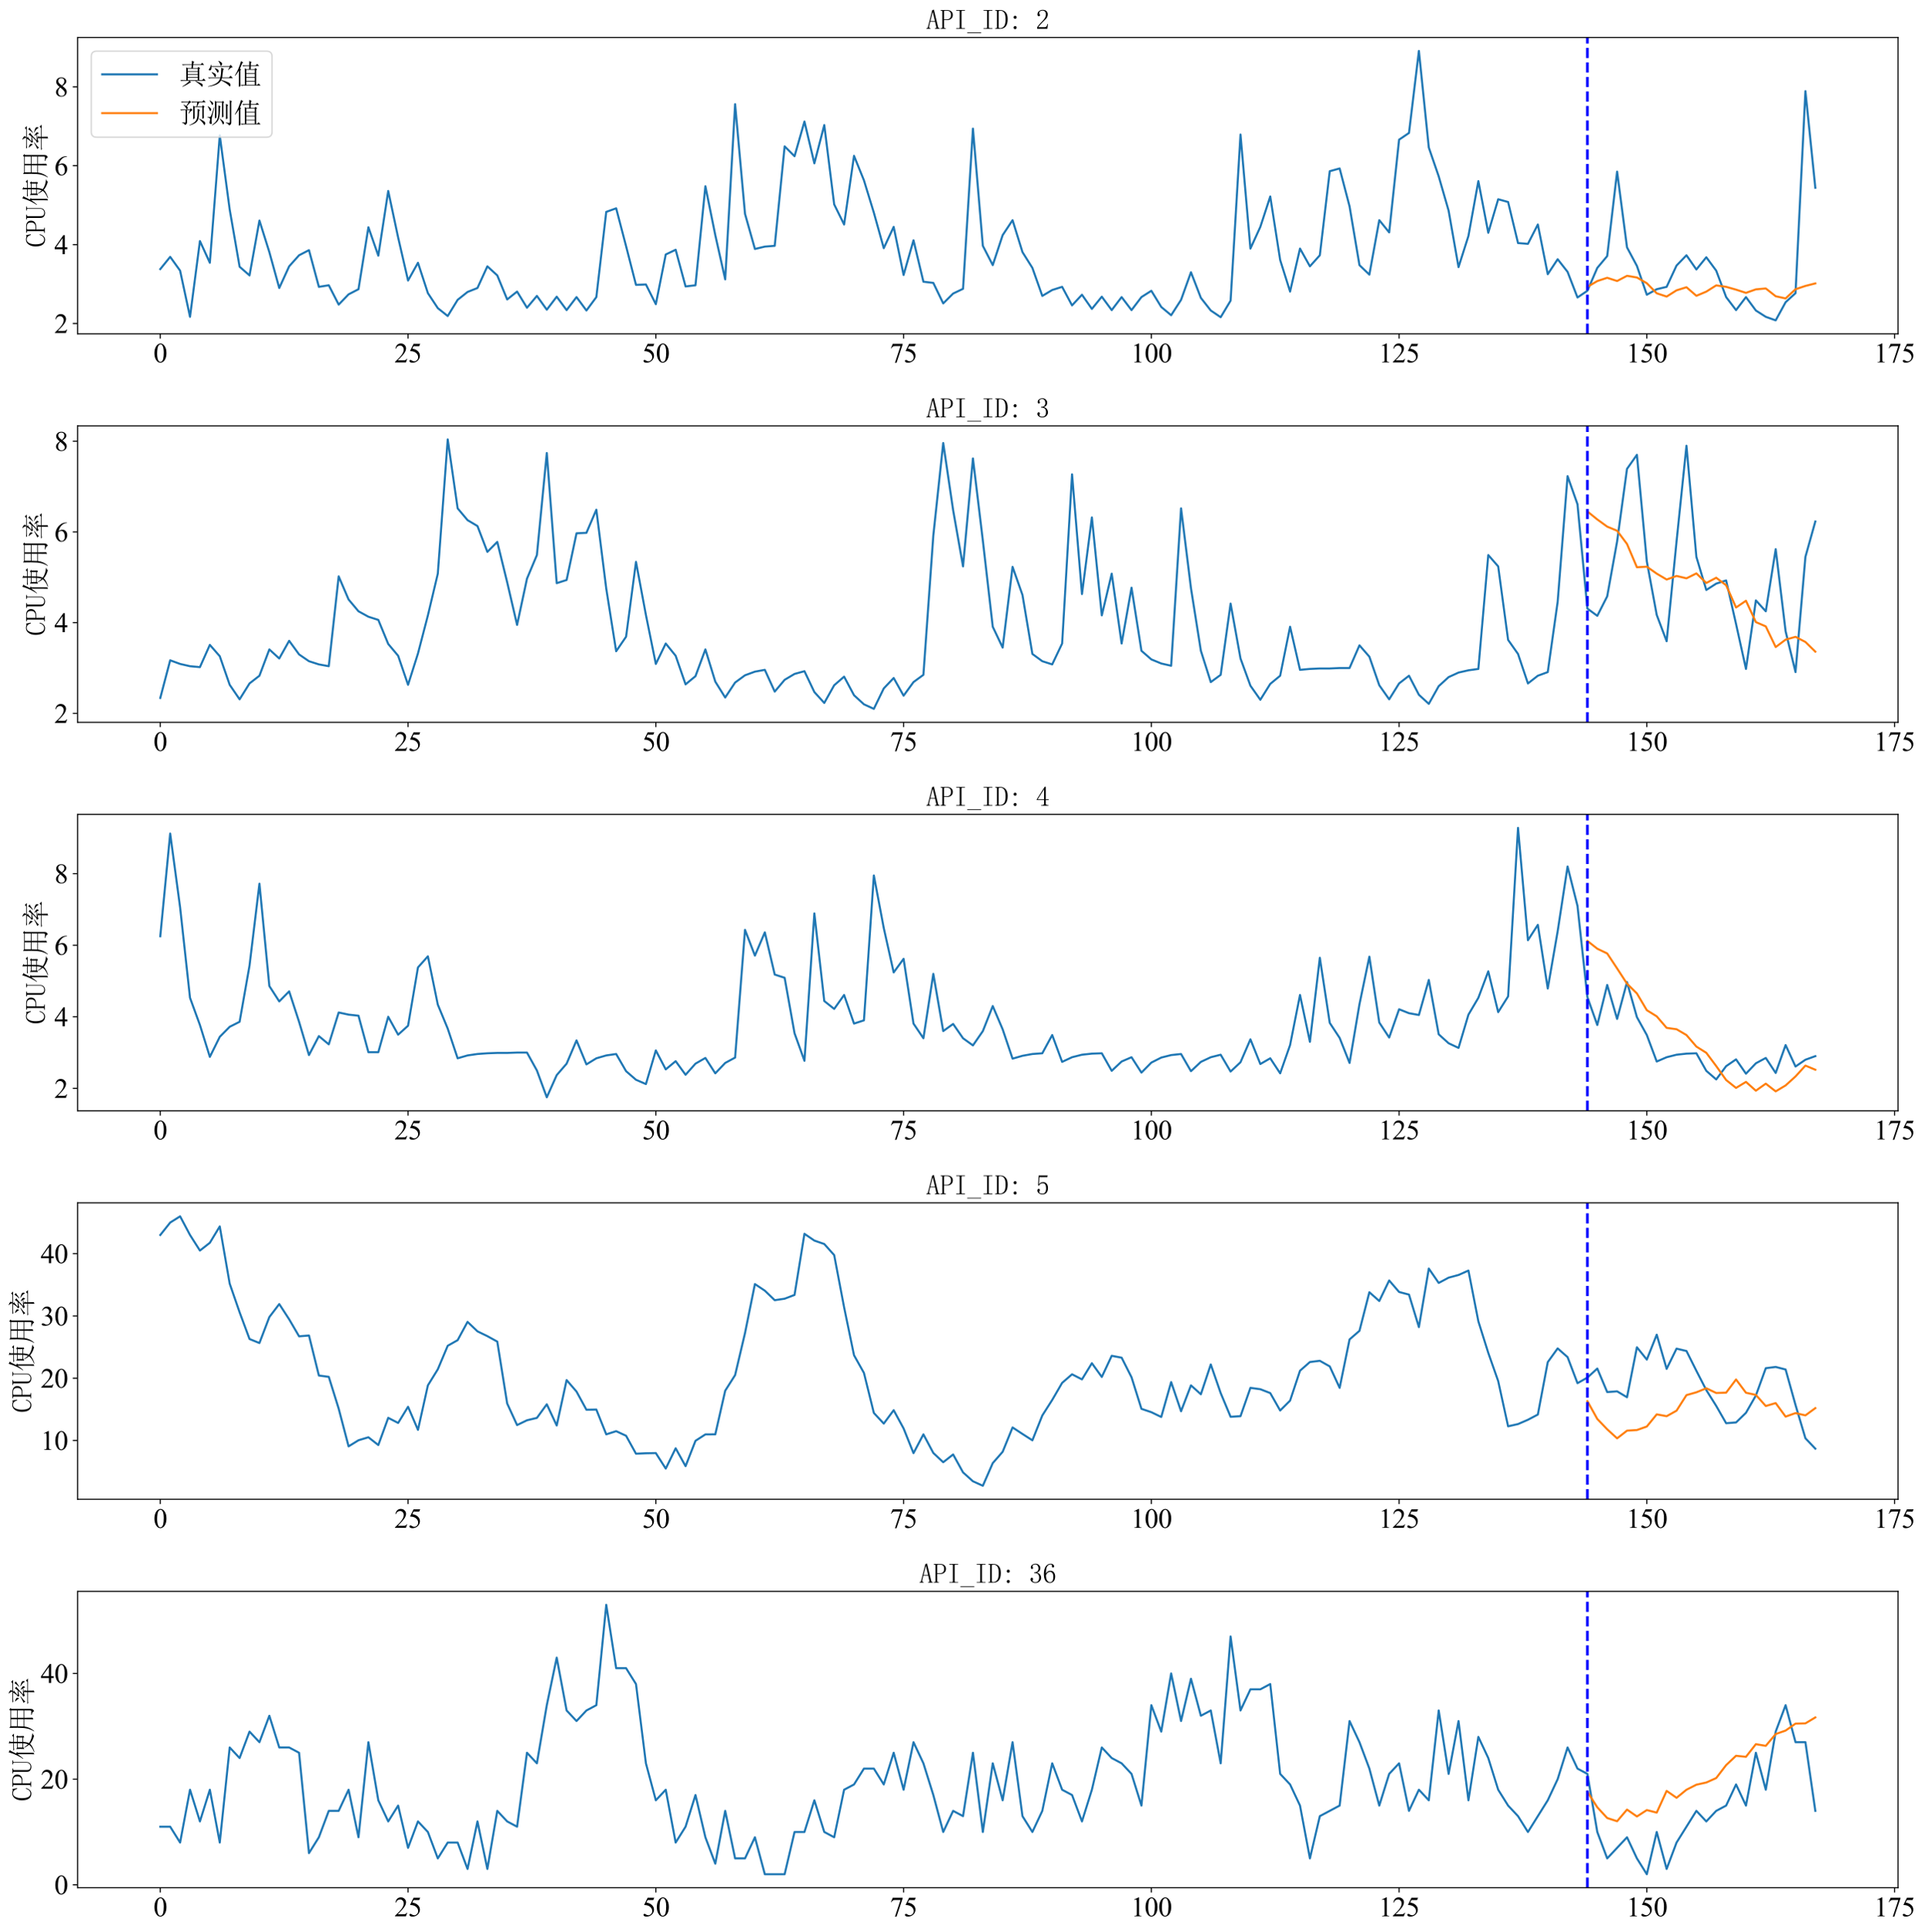 <?xml version="1.0" encoding="utf-8" standalone="no"?>
<!DOCTYPE svg PUBLIC "-//W3C//DTD SVG 1.1//EN"
  "http://www.w3.org/Graphics/SVG/1.1/DTD/svg11.dtd">
<svg xmlns:xlink="http://www.w3.org/1999/xlink" width="1405.768pt" height="1410.866pt" viewBox="0 0 1405.768 1410.866" xmlns="http://www.w3.org/2000/svg" version="1.1">
 <defs>
  <style type="text/css">*{stroke-linejoin: round; stroke-linecap: butt}</style>
 </defs>
 <g id="figure_1">
  <g id="patch_1">
   <path d="M 0 1410.866 
L 1405.768 1410.866 
L 1405.768 0 
L 0 0 
z
" style="fill: #ffffff"/>
  </g>
  <g id="axes_1">
   <g id="patch_2">
    <path d="M 56.638 243.781 
L 1386.101 243.781 
L 1386.101 27.341 
L 56.638 27.341 
z
" style="fill: #ffffff"/>
   </g>
   <g id="matplotlib.axis_1">
    <g id="xtick_1">
     <g id="line2d_1">
      <defs>
       <path id="mf26bf3eafa" d="M 0 0 
L 0 3.5 
" style="stroke: #000000; stroke-width: 0.8"/>
      </defs>
      <g>
       <use xlink:href="#mf26bf3eafa" x="117.068" y="243.781" style="stroke: #000000; stroke-width: 0.8"/>
      </g>
     </g>
     <g id="text_1">
      <!-- 0 -->
      <g transform="translate(112.068 264.668) scale(0.2 -0.2)">
       <defs>
        <path id="TimesNewRomanPSMT-30" d="M 231 2094 
Q 231 2819 450 3342 
Q 669 3866 1031 4122 
Q 1313 4325 1613 4325 
Q 2100 4325 2488 3828 
Q 2972 3213 2972 2159 
Q 2972 1422 2759 906 
Q 2547 391 2217 158 
Q 1888 -75 1581 -75 
Q 975 -75 572 641 
Q 231 1244 231 2094 
z
M 844 2016 
Q 844 1141 1059 588 
Q 1238 122 1591 122 
Q 1759 122 1940 273 
Q 2122 425 2216 781 
Q 2359 1319 2359 2297 
Q 2359 3022 2209 3506 
Q 2097 3866 1919 4016 
Q 1791 4119 1609 4119 
Q 1397 4119 1231 3928 
Q 1006 3669 925 3112 
Q 844 2556 844 2016 
z
" transform="scale(0.016)"/>
       </defs>
       <use xlink:href="#TimesNewRomanPSMT-30"/>
      </g>
     </g>
    </g>
    <g id="xtick_2">
     <g id="line2d_2">
      <g>
       <use xlink:href="#mf26bf3eafa" x="297.996" y="243.781" style="stroke: #000000; stroke-width: 0.8"/>
      </g>
     </g>
     <g id="text_2">
      <!-- 25 -->
      <g transform="translate(287.996 264.668) scale(0.2 -0.2)">
       <defs>
        <path id="TimesNewRomanPSMT-32" d="M 2934 816 
L 2638 0 
L 138 0 
L 138 116 
Q 1241 1122 1691 1759 
Q 2141 2397 2141 2925 
Q 2141 3328 1894 3587 
Q 1647 3847 1303 3847 
Q 991 3847 742 3664 
Q 494 3481 375 3128 
L 259 3128 
Q 338 3706 661 4015 
Q 984 4325 1469 4325 
Q 1984 4325 2329 3994 
Q 2675 3663 2675 3213 
Q 2675 2891 2525 2569 
Q 2294 2063 1775 1497 
Q 997 647 803 472 
L 1909 472 
Q 2247 472 2383 497 
Q 2519 522 2628 598 
Q 2738 675 2819 816 
L 2934 816 
z
" transform="scale(0.016)"/>
        <path id="TimesNewRomanPSMT-35" d="M 2778 4238 
L 2534 3706 
L 1259 3706 
L 981 3138 
Q 1809 3016 2294 2522 
Q 2709 2097 2709 1522 
Q 2709 1188 2573 903 
Q 2438 619 2231 419 
Q 2025 219 1772 97 
Q 1413 -75 1034 -75 
Q 653 -75 479 54 
Q 306 184 306 341 
Q 306 428 378 495 
Q 450 563 559 563 
Q 641 563 702 538 
Q 763 513 909 409 
Q 1144 247 1384 247 
Q 1750 247 2026 523 
Q 2303 800 2303 1197 
Q 2303 1581 2056 1914 
Q 1809 2247 1375 2428 
Q 1034 2569 447 2591 
L 1259 4238 
L 2778 4238 
z
" transform="scale(0.016)"/>
       </defs>
       <use xlink:href="#TimesNewRomanPSMT-32"/>
       <use xlink:href="#TimesNewRomanPSMT-35" x="50"/>
      </g>
     </g>
    </g>
    <g id="xtick_3">
     <g id="line2d_3">
      <g>
       <use xlink:href="#mf26bf3eafa" x="478.925" y="243.781" style="stroke: #000000; stroke-width: 0.8"/>
      </g>
     </g>
     <g id="text_3">
      <!-- 50 -->
      <g transform="translate(468.925 264.668) scale(0.2 -0.2)">
       <use xlink:href="#TimesNewRomanPSMT-35"/>
       <use xlink:href="#TimesNewRomanPSMT-30" x="50"/>
      </g>
     </g>
    </g>
    <g id="xtick_4">
     <g id="line2d_4">
      <g>
       <use xlink:href="#mf26bf3eafa" x="659.854" y="243.781" style="stroke: #000000; stroke-width: 0.8"/>
      </g>
     </g>
     <g id="text_4">
      <!-- 75 -->
      <g transform="translate(649.854 264.668) scale(0.2 -0.2)">
       <defs>
        <path id="TimesNewRomanPSMT-37" d="M 644 4238 
L 2916 4238 
L 2916 4119 
L 1503 -88 
L 1153 -88 
L 2419 3728 
L 1253 3728 
Q 900 3728 750 3644 
Q 488 3500 328 3200 
L 238 3234 
L 644 4238 
z
" transform="scale(0.016)"/>
       </defs>
       <use xlink:href="#TimesNewRomanPSMT-37"/>
       <use xlink:href="#TimesNewRomanPSMT-35" x="50"/>
      </g>
     </g>
    </g>
    <g id="xtick_5">
     <g id="line2d_5">
      <g>
       <use xlink:href="#mf26bf3eafa" x="840.782" y="243.781" style="stroke: #000000; stroke-width: 0.8"/>
      </g>
     </g>
     <g id="text_5">
      <!-- 100 -->
      <g transform="translate(825.782 264.668) scale(0.2 -0.2)">
       <defs>
        <path id="TimesNewRomanPSMT-31" d="M 750 3822 
L 1781 4325 
L 1884 4325 
L 1884 747 
Q 1884 391 1914 303 
Q 1944 216 2037 169 
Q 2131 122 2419 116 
L 2419 0 
L 825 0 
L 825 116 
Q 1125 122 1212 167 
Q 1300 213 1334 289 
Q 1369 366 1369 747 
L 1369 3034 
Q 1369 3497 1338 3628 
Q 1316 3728 1258 3775 
Q 1200 3822 1119 3822 
Q 1003 3822 797 3725 
L 750 3822 
z
" transform="scale(0.016)"/>
       </defs>
       <use xlink:href="#TimesNewRomanPSMT-31"/>
       <use xlink:href="#TimesNewRomanPSMT-30" x="50"/>
       <use xlink:href="#TimesNewRomanPSMT-30" x="100"/>
      </g>
     </g>
    </g>
    <g id="xtick_6">
     <g id="line2d_6">
      <g>
       <use xlink:href="#mf26bf3eafa" x="1021.711" y="243.781" style="stroke: #000000; stroke-width: 0.8"/>
      </g>
     </g>
     <g id="text_6">
      <!-- 125 -->
      <g transform="translate(1006.711 264.668) scale(0.2 -0.2)">
       <use xlink:href="#TimesNewRomanPSMT-31"/>
       <use xlink:href="#TimesNewRomanPSMT-32" x="50"/>
       <use xlink:href="#TimesNewRomanPSMT-35" x="100"/>
      </g>
     </g>
    </g>
    <g id="xtick_7">
     <g id="line2d_7">
      <g>
       <use xlink:href="#mf26bf3eafa" x="1202.64" y="243.781" style="stroke: #000000; stroke-width: 0.8"/>
      </g>
     </g>
     <g id="text_7">
      <!-- 150 -->
      <g transform="translate(1187.64 264.668) scale(0.2 -0.2)">
       <use xlink:href="#TimesNewRomanPSMT-31"/>
       <use xlink:href="#TimesNewRomanPSMT-35" x="50"/>
       <use xlink:href="#TimesNewRomanPSMT-30" x="100"/>
      </g>
     </g>
    </g>
    <g id="xtick_8">
     <g id="line2d_8">
      <g>
       <use xlink:href="#mf26bf3eafa" x="1383.568" y="243.781" style="stroke: #000000; stroke-width: 0.8"/>
      </g>
     </g>
     <g id="text_8">
      <!-- 175 -->
      <g transform="translate(1368.568 264.668) scale(0.2 -0.2)">
       <use xlink:href="#TimesNewRomanPSMT-31"/>
       <use xlink:href="#TimesNewRomanPSMT-37" x="50"/>
       <use xlink:href="#TimesNewRomanPSMT-35" x="100"/>
      </g>
     </g>
    </g>
   </g>
   <g id="matplotlib.axis_2">
    <g id="ytick_1">
     <g id="line2d_9">
      <defs>
       <path id="m235df878fa" d="M 0 0 
L -3.5 0 
" style="stroke: #000000; stroke-width: 0.8"/>
      </defs>
      <g>
       <use xlink:href="#m235df878fa" x="56.638" y="236.247" style="stroke: #000000; stroke-width: 0.8"/>
      </g>
     </g>
     <g id="text_9">
      <!-- 2 -->
      <g transform="translate(39.638 243.191) scale(0.2 -0.2)">
       <use xlink:href="#TimesNewRomanPSMT-32"/>
      </g>
     </g>
    </g>
    <g id="ytick_2">
     <g id="line2d_10">
      <g>
       <use xlink:href="#m235df878fa" x="56.638" y="178.63" style="stroke: #000000; stroke-width: 0.8"/>
      </g>
     </g>
     <g id="text_10">
      <!-- 4 -->
      <g transform="translate(39.638 185.573) scale(0.2 -0.2)">
       <defs>
        <path id="TimesNewRomanPSMT-34" d="M 2978 1563 
L 2978 1119 
L 2409 1119 
L 2409 0 
L 1894 0 
L 1894 1119 
L 100 1119 
L 100 1519 
L 2066 4325 
L 2409 4325 
L 2409 1563 
L 2978 1563 
z
M 1894 1563 
L 1894 3666 
L 406 1563 
L 1894 1563 
z
" transform="scale(0.016)"/>
       </defs>
       <use xlink:href="#TimesNewRomanPSMT-34"/>
      </g>
     </g>
    </g>
    <g id="ytick_3">
     <g id="line2d_11">
      <g>
       <use xlink:href="#m235df878fa" x="56.638" y="121.012" style="stroke: #000000; stroke-width: 0.8"/>
      </g>
     </g>
     <g id="text_11">
      <!-- 6 -->
      <g transform="translate(39.638 127.956) scale(0.2 -0.2)">
       <defs>
        <path id="TimesNewRomanPSMT-36" d="M 2869 4325 
L 2869 4209 
Q 2456 4169 2195 4045 
Q 1934 3922 1679 3669 
Q 1425 3416 1258 3105 
Q 1091 2794 978 2366 
Q 1428 2675 1881 2675 
Q 2316 2675 2634 2325 
Q 2953 1975 2953 1425 
Q 2953 894 2631 456 
Q 2244 -75 1606 -75 
Q 1172 -75 869 213 
Q 275 772 275 1663 
Q 275 2231 503 2743 
Q 731 3256 1154 3653 
Q 1578 4050 1965 4187 
Q 2353 4325 2688 4325 
L 2869 4325 
z
M 925 2138 
Q 869 1716 869 1456 
Q 869 1156 980 804 
Q 1091 453 1309 247 
Q 1469 100 1697 100 
Q 1969 100 2183 356 
Q 2397 613 2397 1088 
Q 2397 1622 2184 2012 
Q 1972 2403 1581 2403 
Q 1463 2403 1327 2353 
Q 1191 2303 925 2138 
z
" transform="scale(0.016)"/>
       </defs>
       <use xlink:href="#TimesNewRomanPSMT-36"/>
      </g>
     </g>
    </g>
    <g id="ytick_4">
     <g id="line2d_12">
      <g>
       <use xlink:href="#m235df878fa" x="56.638" y="63.395" style="stroke: #000000; stroke-width: 0.8"/>
      </g>
     </g>
     <g id="text_12">
      <!-- 8 -->
      <g transform="translate(39.638 70.338) scale(0.2 -0.2)">
       <defs>
        <path id="TimesNewRomanPSMT-38" d="M 1228 2134 
Q 725 2547 579 2797 
Q 434 3047 434 3316 
Q 434 3728 753 4026 
Q 1072 4325 1600 4325 
Q 2113 4325 2425 4047 
Q 2738 3769 2738 3413 
Q 2738 3175 2569 2928 
Q 2400 2681 1866 2347 
Q 2416 1922 2594 1678 
Q 2831 1359 2831 1006 
Q 2831 559 2490 242 
Q 2150 -75 1597 -75 
Q 994 -75 656 303 
Q 388 606 388 966 
Q 388 1247 577 1523 
Q 766 1800 1228 2134 
z
M 1719 2469 
Q 2094 2806 2194 3001 
Q 2294 3197 2294 3444 
Q 2294 3772 2109 3958 
Q 1925 4144 1606 4144 
Q 1288 4144 1088 3959 
Q 888 3775 888 3528 
Q 888 3366 970 3203 
Q 1053 3041 1206 2894 
L 1719 2469 
z
M 1375 2016 
Q 1116 1797 991 1539 
Q 866 1281 866 981 
Q 866 578 1086 336 
Q 1306 94 1647 94 
Q 1984 94 2187 284 
Q 2391 475 2391 747 
Q 2391 972 2272 1150 
Q 2050 1481 1375 2016 
z
" transform="scale(0.016)"/>
       </defs>
       <use xlink:href="#TimesNewRomanPSMT-38"/>
      </g>
     </g>
    </g>
    <g id="text_13">
     <!-- CPU使用率 -->
     <g transform="translate(33.059 180.561) rotate(-90) scale(0.2 -0.2)">
      <defs>
       <path id="SimSun-43" d="M 1725 50 
Q 1025 50 612 575 
Q 200 1100 200 2225 
Q 200 3175 637 3800 
Q 1075 4425 1825 4425 
Q 2000 4425 2175 4375 
Q 2350 4300 2475 4300 
Q 2575 4300 2637 4325 
Q 2700 4350 2750 4425 
L 2975 3325 
L 2825 3275 
Q 2675 3750 2425 4000 
Q 2175 4250 1775 4250 
Q 1250 4250 962 3675 
Q 675 3100 675 2250 
Q 675 1325 925 800 
Q 1175 275 1750 275 
Q 2150 275 2437 562 
Q 2725 850 2825 1325 
L 2975 1250 
Q 2850 725 2512 387 
Q 2175 50 1725 50 
z
" transform="scale(0.016)"/>
       <path id="SimSun-50" d="M 950 2100 
L 950 450 
Q 950 350 1012 300 
Q 1075 250 1175 250 
L 1350 250 
L 1350 100 
L 150 100 
L 150 250 
L 325 250 
Q 450 250 500 300 
Q 550 350 550 450 
L 550 4025 
Q 550 4125 500 4175 
Q 450 4225 325 4225 
L 175 4225 
L 175 4375 
L 1650 4375 
Q 2275 4375 2612 4062 
Q 2950 3750 2950 3275 
Q 2950 2700 2587 2400 
Q 2225 2100 1725 2100 
L 950 2100 
z
M 1575 2250 
Q 1950 2250 2237 2475 
Q 2525 2700 2525 3250 
Q 2525 3750 2287 3987 
Q 2050 4225 1525 4225 
L 1175 4225 
Q 1075 4225 1012 4175 
Q 950 4125 950 4025 
L 950 2250 
L 1575 2250 
z
" transform="scale(0.016)"/>
       <path id="SimSun-55" d="M 1625 250 
Q 2000 250 2262 500 
Q 2525 750 2525 1125 
L 2525 4025 
Q 2525 4125 2475 4175 
Q 2425 4225 2300 4225 
L 2150 4225 
L 2150 4375 
L 3050 4375 
L 3050 4225 
L 2900 4225 
Q 2800 4225 2737 4175 
Q 2675 4125 2675 4025 
L 2675 1125 
Q 2675 625 2337 337 
Q 2000 50 1575 50 
Q 1125 50 787 300 
Q 450 550 450 1100 
L 450 4025 
Q 450 4125 400 4175 
Q 350 4225 225 4225 
L 100 4225 
L 100 4375 
L 1200 4375 
L 1200 4225 
L 1075 4225 
Q 975 4225 912 4175 
Q 850 4125 850 4025 
L 850 1100 
Q 850 600 1062 425 
Q 1275 250 1625 250 
z
" transform="scale(0.016)"/>
       <path id="SimSun-4f7f" d="M 2875 3150 
L 2875 2100 
L 3825 2100 
Q 3850 2825 3850 3150 
L 2875 3150 
z
M 4175 3150 
Q 4175 2800 4150 2100 
L 5150 2100 
L 5150 3150 
L 4175 3150 
z
M 5475 3100 
L 5475 2425 
Q 5475 2100 5500 1800 
L 5150 1675 
L 5150 1950 
L 4150 1950 
Q 4125 1175 3875 600 
Q 4275 275 4875 75 
Q 5475 -125 6075 -150 
L 6075 -250 
Q 5700 -300 5600 -575 
Q 4525 -325 3725 350 
Q 3425 25 2925 -225 
Q 2425 -475 1875 -650 
L 1825 -550 
Q 2400 -325 2850 -25 
Q 3300 275 3500 575 
Q 3200 925 2825 1650 
L 2900 1700 
Q 3325 1100 3625 825 
Q 3800 1300 3825 1950 
L 2875 1950 
L 2875 1825 
L 2525 1675 
Q 2550 2075 2550 2562 
Q 2550 3050 2525 3500 
L 2875 3300 
L 3850 3300 
L 3850 4025 
L 2975 4025 
Q 2650 4025 2375 3950 
L 2150 4175 
L 3850 4175 
L 3850 4525 
Q 3850 4775 3825 5225 
L 4350 5000 
L 4175 4825 
L 4175 4175 
L 5300 4175 
L 5600 4475 
L 6050 4025 
L 4175 4025 
L 4175 3300 
L 5100 3300 
L 5275 3525 
L 5650 3225 
L 5475 3100 
z
M 1675 3175 
L 1675 -450 
L 1325 -625 
Q 1350 -75 1350 350 
L 1350 3200 
Q 900 2475 350 1900 
L 275 1950 
Q 700 2525 1112 3400 
Q 1525 4275 1800 5250 
L 2325 4925 
L 2125 4800 
Q 1725 3925 1500 3525 
L 1875 3325 
L 1675 3175 
z
" transform="scale(0.016)"/>
       <path id="SimSun-7528" d="M 3400 3150 
L 3400 1825 
L 5075 1825 
L 5075 3150 
L 3400 3150 
z
M 4075 100 
Q 4725 50 4900 62 
Q 5075 75 5075 400 
L 5075 1675 
L 3400 1675 
Q 3400 75 3425 -225 
L 3050 -400 
Q 3075 1025 3075 1675 
L 1425 1675 
Q 1250 350 375 -600 
L 300 -550 
Q 775 225 950 1025 
Q 1125 1825 1125 3225 
Q 1125 4625 1100 5075 
L 1475 4825 
L 5050 4825 
L 5225 5100 
L 5625 4800 
L 5425 4600 
L 5425 225 
Q 5450 -400 4875 -575 
Q 4825 -150 4075 -25 
L 4075 100 
z
M 1475 4675 
L 1475 3300 
L 3075 3300 
L 3075 4675 
L 1475 4675 
z
M 3400 4675 
L 3400 3300 
L 5075 3300 
L 5075 4675 
L 3400 4675 
z
M 1475 3150 
Q 1450 2100 1425 1825 
L 3075 1825 
L 3075 3150 
L 1475 3150 
z
" transform="scale(0.016)"/>
       <path id="SimSun-7387" d="M 875 3725 
L 925 3800 
Q 1375 3650 1550 3525 
Q 1725 3400 1725 3250 
Q 1725 3175 1662 3025 
Q 1600 2875 1550 2875 
Q 1500 2875 1425 3050 
Q 1275 3325 875 3725 
z
M 550 1850 
Q 875 1925 2000 2575 
L 2050 2500 
Q 1675 2225 1337 1937 
Q 1000 1650 875 1425 
L 550 1850 
z
M 5200 3450 
Q 4800 3150 4275 2800 
L 4225 2875 
Q 4775 3400 5050 3925 
L 5450 3525 
L 5200 3450 
z
M 4325 2500 
L 4350 2575 
Q 5225 2350 5375 2212 
Q 5525 2075 5525 1900 
Q 5525 1775 5487 1662 
Q 5450 1550 5400 1550 
Q 5325 1550 5200 1800 
Q 4975 2150 4325 2500 
z
M 3150 3900 
Q 2500 3300 2300 3150 
Q 2800 3150 3400 3175 
Q 3700 3500 3850 3825 
L 4250 3450 
Q 4050 3400 3450 2825 
Q 2850 2250 2475 1950 
Q 3150 1975 3850 2000 
Q 3750 2175 3550 2450 
L 3600 2500 
Q 4050 2250 4200 2100 
Q 4350 1950 4350 1850 
Q 4350 1775 4250 1625 
Q 4150 1475 4100 1475 
Q 4075 1475 4050 1550 
Q 4000 1700 3900 1900 
Q 3650 1875 3075 1800 
L 3500 1550 
L 3325 1425 
L 3325 975 
L 5325 975 
L 5650 1300 
L 6100 825 
L 3325 825 
Q 3325 -275 3350 -525 
L 2975 -650 
Q 3000 0 3000 825 
L 1125 825 
Q 800 825 525 750 
L 300 975 
L 3000 975 
L 3000 1775 
Q 2450 1700 2200 1525 
L 1950 1950 
Q 2275 1950 2675 2350 
Q 3075 2750 3325 3050 
Q 2400 2950 2150 2775 
L 1950 3175 
Q 2150 3150 2475 3575 
Q 2800 4000 2900 4225 
L 1450 4225 
Q 1125 4225 850 4150 
L 625 4375 
L 3100 4375 
Q 3050 4800 2675 5200 
L 2725 5250 
Q 3225 5050 3337 4912 
Q 3450 4775 3450 4700 
Q 3450 4550 3250 4375 
L 5025 4375 
L 5350 4675 
L 5775 4225 
L 3050 4225 
L 3375 3950 
L 3150 3900 
z
" transform="scale(0.016)"/>
      </defs>
      <use xlink:href="#SimSun-43"/>
      <use xlink:href="#SimSun-50" x="50"/>
      <use xlink:href="#SimSun-55" x="100"/>
      <use xlink:href="#SimSun-4f7f" x="150"/>
      <use xlink:href="#SimSun-7528" x="250"/>
      <use xlink:href="#SimSun-7387" x="350"/>
     </g>
    </g>
   </g>
   <g id="line2d_13">
    <path d="M 117.068 196.491 
L 124.305 187.56 
L 131.542 197.643 
L 138.779 231.35 
L 146.016 176.037 
L 153.253 191.882 
L 160.491 98.829 
L 167.728 152.99 
L 174.965 194.763 
L 182.202 201.1 
L 189.439 161.056 
L 196.676 184.103 
L 203.913 210.319 
L 211.151 194.474 
L 218.388 186.408 
L 225.625 182.663 
L 232.862 209.455 
L 240.099 208.303 
L 247.336 222.419 
L 254.573 214.929 
L 261.811 211.184 
L 269.048 165.954 
L 276.285 186.696 
L 283.522 139.45 
L 290.759 173.444 
L 297.996 204.846 
L 305.233 191.882 
L 312.471 214.064 
L 319.708 225.012 
L 326.945 230.773 
L 334.182 218.962 
L 341.419 213.2 
L 348.656 210.319 
L 355.894 194.474 
L 363.131 201.1 
L 370.368 218.674 
L 377.605 212.912 
L 384.842 224.724 
L 392.079 216.081 
L 399.316 226.164 
L 406.554 216.657 
L 413.791 226.452 
L 421.028 216.945 
L 428.265 226.74 
L 435.502 216.945 
L 442.739 154.718 
L 449.976 152.126 
L 457.214 179.782 
L 464.451 208.015 
L 471.688 207.727 
L 478.925 222.131 
L 486.162 185.832 
L 493.399 182.375 
L 500.636 209.167 
L 507.874 208.303 
L 515.111 135.993 
L 522.348 171.716 
L 529.585 203.981 
L 536.822 76.071 
L 544.059 156.159 
L 551.296 181.799 
L 558.534 180.07 
L 565.771 179.494 
L 573.008 106.896 
L 580.245 114.098 
L 587.482 88.746 
L 594.719 119.284 
L 601.956 91.339 
L 609.194 149.245 
L 616.431 163.937 
L 623.668 113.81 
L 630.905 131.671 
L 638.142 155.295 
L 645.379 181.222 
L 652.617 165.666 
L 659.854 200.812 
L 667.091 175.461 
L 674.328 205.71 
L 681.565 206.574 
L 688.802 221.555 
L 696.039 214.353 
L 703.277 210.895 
L 710.514 93.932 
L 717.751 179.494 
L 724.988 193.61 
L 732.225 171.716 
L 739.462 160.768 
L 746.699 184.103 
L 753.937 195.627 
L 761.174 216.081 
L 768.411 211.76 
L 775.648 209.455 
L 782.885 222.995 
L 790.122 215.217 
L 797.359 225.588 
L 804.597 216.657 
L 811.834 226.452 
L 819.071 216.945 
L 826.308 226.452 
L 833.545 216.945 
L 840.782 212.336 
L 848.019 224.147 
L 855.257 230.197 
L 862.494 218.962 
L 869.731 198.796 
L 876.968 217.521 
L 884.205 226.74 
L 891.442 231.638 
L 898.679 219.538 
L 905.917 98.253 
L 913.154 181.511 
L 920.391 165.666 
L 927.628 143.483 
L 934.865 189.865 
L 942.102 212.912 
L 949.34 181.511 
L 956.577 194.474 
L 963.814 186.408 
L 971.051 125.045 
L 978.288 123.029 
L 985.525 150.685 
L 992.762 193.61 
L 1000 200.524 
L 1007.237 160.768 
L 1014.474 169.699 
L 1021.711 101.998 
L 1028.948 97.101 
L 1036.185 37.179 
L 1043.422 107.76 
L 1050.66 128.791 
L 1057.897 153.854 
L 1065.134 195.051 
L 1072.371 172.292 
L 1079.608 132.248 
L 1086.845 169.987 
L 1094.082 145.5 
L 1101.32 147.516 
L 1108.557 177.477 
L 1115.794 178.054 
L 1123.031 163.937 
L 1130.268 200.236 
L 1137.505 189.289 
L 1144.742 198.508 
L 1151.98 217.233 
L 1159.217 212.336 
L 1166.454 195.627 
L 1173.691 186.984 
L 1180.928 125.334 
L 1188.165 180.646 
L 1195.402 194.186 
L 1202.64 215.217 
L 1209.877 211.184 
L 1217.114 209.455 
L 1224.351 193.898 
L 1231.588 186.408 
L 1238.825 196.779 
L 1246.063 187.848 
L 1253.3 197.643 
L 1260.537 216.945 
L 1267.774 226.452 
L 1275.011 216.945 
L 1282.248 226.74 
L 1289.485 231.35 
L 1296.723 233.942 
L 1303.96 220.69 
L 1311.197 214.064 
L 1318.434 66.564 
L 1325.671 137.145 
L 1325.671 137.145 
" clip-path="url(#p6be04bc704)" style="fill: none; stroke: #1f77b4; stroke-width: 1.5; stroke-linecap: square"/>
   </g>
   <g id="line2d_14">
    <path d="M 1159.217 209.506 
L 1166.454 205.234 
L 1173.691 202.841 
L 1180.928 205.2 
L 1188.165 201.398 
L 1195.402 202.633 
L 1202.64 206.824 
L 1209.877 214.174 
L 1217.114 216.559 
L 1224.351 211.996 
L 1231.588 209.741 
L 1238.825 216 
L 1246.063 212.943 
L 1253.3 208.393 
L 1260.537 209.444 
L 1267.774 211.503 
L 1275.011 213.855 
L 1282.248 211.296 
L 1289.485 210.634 
L 1296.723 216.323 
L 1303.96 217.916 
L 1311.197 211.212 
L 1318.434 208.789 
L 1325.671 206.957 
" clip-path="url(#p6be04bc704)" style="fill: none; stroke: #ff7f0e; stroke-width: 1.5; stroke-linecap: square"/>
   </g>
   <g id="line2d_15">
    <path d="M 1159.217 243.781 
L 1159.217 27.341 
" clip-path="url(#p6be04bc704)" style="fill: none; stroke-dasharray: 7.4,3.2; stroke-dashoffset: 0; stroke: #0000ff; stroke-width: 2"/>
   </g>
   <g id="patch_3">
    <path d="M 56.638 243.781 
L 56.638 27.341 
" style="fill: none; stroke: #000000; stroke-width: 0.8; stroke-linejoin: miter; stroke-linecap: square"/>
   </g>
   <g id="patch_4">
    <path d="M 1386.101 243.781 
L 1386.101 27.341 
" style="fill: none; stroke: #000000; stroke-width: 0.8; stroke-linejoin: miter; stroke-linecap: square"/>
   </g>
   <g id="patch_5">
    <path d="M 56.638 243.781 
L 1386.101 243.781 
" style="fill: none; stroke: #000000; stroke-width: 0.8; stroke-linejoin: miter; stroke-linecap: square"/>
   </g>
   <g id="patch_6">
    <path d="M 56.638 27.341 
L 1386.101 27.341 
" style="fill: none; stroke: #000000; stroke-width: 0.8; stroke-linejoin: miter; stroke-linecap: square"/>
   </g>
   <g id="text_14">
    <!-- API_ID: 2 -->
    <g transform="translate(676.369 21.341) scale(0.2 -0.2)">
     <defs>
      <path id="SimSun-41" d="M 2025 1700 
L 900 1700 
L 675 750 
Q 650 625 650 550 
Q 650 450 687 350 
Q 725 250 900 250 
L 975 250 
L 975 100 
L 50 100 
L 50 250 
L 125 250 
Q 225 250 300 312 
Q 375 375 400 525 
L 1375 4350 
L 1750 4475 
L 2700 525 
Q 2750 375 2825 312 
Q 2900 250 3000 250 
L 3075 250 
L 3075 100 
L 2000 100 
L 2000 250 
L 2100 250 
Q 2250 250 2275 312 
Q 2300 375 2300 425 
Q 2300 525 2275 600 
L 2025 1700 
z
M 325 250 
L 325 250 
z
M 575 250 
L 575 250 
z
M 2350 250 
L 2350 250 
z
M 2775 250 
L 2775 250 
z
M 1500 3925 
L 1475 3925 
L 950 1850 
L 2000 1850 
L 1500 3925 
z
" transform="scale(0.016)"/>
      <path id="SimSun-49" d="M 600 4225 
L 600 4375 
L 2600 4375 
L 2600 4225 
L 2025 4225 
Q 1925 4225 1862 4175 
Q 1800 4125 1800 4025 
L 1800 450 
Q 1800 350 1862 300 
Q 1925 250 2025 250 
L 2600 250 
L 2600 100 
L 600 100 
L 600 250 
L 1175 250 
Q 1300 250 1350 300 
Q 1400 350 1400 450 
L 1400 4025 
Q 1400 4125 1350 4175 
Q 1300 4225 1175 4225 
L 600 4225 
z
" transform="scale(0.016)"/>
      <path id="SimSun-5f" d="M 0 -875 
L 0 -725 
L 3175 -725 
L 3175 -875 
L 0 -875 
z
" transform="scale(0.016)"/>
      <path id="SimSun-44" d="M 2500 2275 
Q 2500 3350 2175 3787 
Q 1850 4225 1275 4225 
Q 1100 4225 1012 4175 
Q 925 4125 925 4025 
L 925 450 
Q 925 350 1000 300 
Q 1075 250 1200 250 
Q 1750 250 2125 662 
Q 2500 1075 2500 2275 
z
M 525 4025 
Q 525 4125 475 4175 
Q 425 4225 300 4225 
L 150 4225 
L 150 4375 
L 1275 4375 
Q 2050 4375 2512 3875 
Q 2975 3375 2975 2325 
Q 2975 1175 2525 637 
Q 2075 100 1200 100 
L 125 100 
L 125 250 
L 300 250 
Q 425 250 475 300 
Q 525 350 525 450 
L 525 4025 
z
" transform="scale(0.016)"/>
      <path id="SimSun-3a" d="M 1900 2725 
Q 1900 2575 1800 2475 
Q 1700 2375 1550 2375 
Q 1400 2375 1300 2475 
Q 1200 2575 1200 2725 
Q 1200 2875 1300 2975 
Q 1400 3075 1550 3075 
Q 1700 3075 1800 2975 
Q 1900 2875 1900 2725 
z
M 1900 375 
Q 1900 225 1800 125 
Q 1700 25 1550 25 
Q 1400 25 1300 125 
Q 1200 225 1200 375 
Q 1200 525 1300 625 
Q 1400 725 1550 725 
Q 1700 725 1800 625 
Q 1900 525 1900 375 
z
" transform="scale(0.016)"/>
      <path id="SimSun-20" d="M 0 0 
Q 0 0 0 0 
z
" transform="scale(0.016)"/>
      <path id="SimSun-32" d="M 2325 3325 
Q 2325 3775 2125 4012 
Q 1925 4250 1525 4250 
Q 1225 4250 1012 4087 
Q 800 3925 800 3675 
Q 800 3525 900 3425 
Q 975 3325 975 3225 
Q 975 3100 912 3037 
Q 850 2975 725 2975 
Q 575 2975 487 3062 
Q 400 3150 400 3350 
Q 400 3875 775 4150 
Q 1150 4425 1575 4425 
Q 2175 4425 2462 4125 
Q 2750 3825 2750 3375 
Q 2750 3075 2612 2775 
Q 2475 2475 2175 2200 
Q 1450 1500 1062 1062 
Q 675 625 600 475 
L 2075 475 
Q 2300 475 2450 650 
Q 2600 825 2650 1175 
L 2800 1175 
L 2650 100 
L 325 100 
L 325 425 
Q 450 650 737 1000 
Q 1025 1350 1500 1825 
Q 1925 2250 2125 2625 
Q 2325 3000 2325 3325 
z
" transform="scale(0.016)"/>
     </defs>
     <use xlink:href="#SimSun-41"/>
     <use xlink:href="#SimSun-50" x="50"/>
     <use xlink:href="#SimSun-49" x="100"/>
     <use xlink:href="#SimSun-5f" x="150"/>
     <use xlink:href="#SimSun-49" x="200"/>
     <use xlink:href="#SimSun-44" x="250"/>
     <use xlink:href="#SimSun-3a" x="300"/>
     <use xlink:href="#SimSun-20" x="350"/>
     <use xlink:href="#SimSun-32" x="400"/>
    </g>
   </g>
   <g id="legend_1">
    <g id="patch_7">
     <path d="M 70.638 100.216 
L 194.637 100.216 
Q 198.637 100.216 198.637 96.216 
L 198.637 41.341 
Q 198.637 37.341 194.637 37.341 
L 70.638 37.341 
Q 66.638 37.341 66.638 41.341 
L 66.638 96.216 
Q 66.638 100.216 70.638 100.216 
z
" style="fill: #ffffff; opacity: 0.8; stroke: #cccccc; stroke-linejoin: miter"/>
    </g>
    <g id="line2d_16">
     <path d="M 74.638 54.278 
L 94.638 54.278 
L 114.638 54.278 
" style="fill: none; stroke: #1f77b4; stroke-width: 1.5; stroke-linecap: square"/>
    </g>
    <g id="text_15">
     <!-- 真实值 -->
     <g transform="translate(130.637 61.278) scale(0.2 -0.2)">
      <defs>
       <path id="SimSun-771f" d="M 2050 3450 
L 2050 2900 
L 4300 2900 
L 4300 3450 
L 2050 3450 
z
M 2050 2750 
L 2050 2225 
L 4300 2225 
L 4300 2750 
L 2050 2750 
z
M 2050 2075 
L 2050 1550 
L 4300 1550 
L 4300 2075 
L 2050 2075 
z
M 2050 1400 
L 2050 875 
L 4300 875 
L 4300 1400 
L 2050 1400 
z
M 2875 3600 
L 2925 4325 
L 1525 4325 
Q 1200 4325 925 4250 
L 700 4475 
L 2950 4475 
Q 2975 4825 2975 5275 
L 3550 5025 
L 3375 4925 
L 3300 4475 
L 5000 4475 
L 5325 4825 
L 5775 4325 
L 3275 4325 
L 3200 3600 
L 4275 3600 
L 4450 3875 
L 4850 3575 
L 4650 3375 
L 4650 875 
L 5300 875 
L 5675 1225 
L 6125 725 
L 1150 725 
Q 825 725 550 650 
L 325 875 
L 1700 875 
Q 1700 3200 1675 3775 
L 2050 3600 
L 2875 3600 
z
M 2425 725 
L 2825 350 
L 2575 300 
Q 1500 -425 800 -650 
L 775 -575 
Q 1950 125 2425 725 
z
M 3800 700 
Q 4575 375 4962 200 
Q 5350 25 5400 -112 
Q 5450 -250 5450 -325 
Q 5450 -400 5400 -525 
Q 5350 -650 5325 -650 
Q 5250 -650 5100 -450 
Q 4875 -150 3750 625 
L 3800 700 
z
" transform="scale(0.016)"/>
       <path id="SimSun-5b9e" d="M 1950 3625 
Q 2575 3400 2700 3250 
Q 2825 3100 2825 2975 
Q 2825 2850 2750 2700 
Q 2675 2550 2625 2550 
Q 2550 2550 2450 2800 
Q 2275 3175 1900 3550 
L 1950 3625 
z
M 3575 1325 
Q 3500 1100 3425 925 
Q 4650 550 5087 325 
Q 5525 100 5512 -225 
Q 5500 -550 5400 -550 
Q 5300 -550 5075 -300 
Q 4625 175 3375 800 
Q 3025 175 2300 -150 
Q 1575 -475 425 -625 
L 425 -525 
Q 1475 -325 2200 100 
Q 2925 525 3200 1325 
L 1225 1325 
Q 900 1325 625 1250 
L 400 1475 
L 3225 1475 
Q 3325 1950 3375 2575 
Q 3425 3200 3425 3700 
L 4050 3400 
L 3850 3225 
Q 3750 2300 3625 1475 
L 5175 1475 
L 5550 1850 
L 6075 1325 
L 3575 1325 
z
M 1275 2700 
Q 1975 2425 2100 2262 
Q 2225 2100 2225 1975 
Q 2225 1850 2150 1700 
Q 2075 1550 2025 1550 
Q 1950 1550 1850 1800 
Q 1675 2175 1225 2625 
L 1275 2700 
z
M 2750 5225 
L 2825 5275 
Q 3225 5100 3425 4925 
Q 3625 4750 3625 4600 
Q 3625 4450 3512 4300 
Q 3400 4150 3325 4150 
Q 3250 4150 3200 4400 
Q 3100 4775 2750 5225 
z
M 4975 3225 
L 5350 3925 
L 1175 3925 
Q 1225 3525 1125 3300 
Q 1025 3075 787 3100 
Q 550 3125 550 3200 
Q 550 3300 700 3475 
Q 975 3825 1050 4375 
L 1150 4375 
L 1175 4075 
L 5300 4075 
L 5575 4350 
L 6050 3800 
Q 5625 3825 5050 3175 
L 4975 3225 
z
" transform="scale(0.016)"/>
       <path id="SimSun-503c" d="M 1525 650 
Q 1525 -225 1550 -525 
L 1175 -650 
Q 1200 250 1200 550 
L 1200 3025 
Q 750 2300 325 1850 
L 250 1900 
Q 725 2625 1100 3525 
Q 1475 4425 1675 5200 
L 2200 4875 
L 1950 4725 
Q 1550 3800 1425 3475 
L 1725 3300 
L 1525 3150 
L 1525 650 
z
M 2875 3225 
L 2875 2475 
L 4800 2475 
L 4800 3225 
L 2875 3225 
z
M 2875 2325 
L 2875 1575 
L 4800 1575 
L 4800 2325 
L 2875 2325 
z
M 2875 1425 
L 2875 675 
L 4800 675 
L 4800 1425 
L 2875 1425 
z
M 2875 525 
L 2875 -225 
L 4800 -225 
L 4800 525 
L 2875 525 
z
M 3550 4250 
Q 3575 4825 3550 5225 
L 4125 4950 
L 3925 4800 
L 3900 4250 
L 5025 4250 
L 5350 4575 
L 5825 4100 
L 3900 4100 
L 3875 3375 
L 4750 3375 
L 4975 3625 
L 5350 3300 
L 5125 3150 
L 5125 -225 
L 5350 -225 
L 5675 100 
L 6150 -375 
L 2450 -375 
Q 2125 -375 1850 -450 
L 1625 -225 
L 2550 -225 
L 2550 2550 
Q 2550 2850 2525 3575 
L 2875 3375 
L 3525 3375 
L 3550 4100 
L 2800 4100 
Q 2475 4100 2200 4025 
L 1975 4250 
L 3550 4250 
z
" transform="scale(0.016)"/>
      </defs>
      <use xlink:href="#SimSun-771f"/>
      <use xlink:href="#SimSun-5b9e" x="100"/>
      <use xlink:href="#SimSun-503c" x="200"/>
     </g>
    </g>
    <g id="line2d_17">
     <path d="M 74.638 82.638 
L 94.638 82.638 
L 114.638 82.638 
" style="fill: none; stroke: #ff7f0e; stroke-width: 1.5; stroke-linecap: square"/>
    </g>
    <g id="text_16">
     <!-- 预测值 -->
     <g transform="translate(130.637 89.638) scale(0.2 -0.2)">
      <defs>
       <path id="SimSun-9884" d="M 475 4825 
L 2225 4825 
L 2425 5075 
L 2825 4675 
Q 2600 4625 2387 4412 
Q 2175 4200 1800 3750 
Q 2050 3575 2037 3400 
Q 2025 3225 1937 3150 
Q 1850 3075 1825 3075 
Q 1725 3075 1650 3300 
Q 1525 3600 1050 4100 
L 1100 4150 
Q 1475 3975 1700 3825 
L 2225 4675 
L 1300 4675 
Q 975 4675 700 4600 
L 475 4825 
z
M 725 100 
Q 1175 50 1362 37 
Q 1550 25 1550 275 
L 1550 2875 
L 1125 2875 
Q 800 2875 525 2800 
L 300 3025 
L 2525 3025 
L 2725 3275 
L 3150 2875 
Q 2800 2825 2275 2075 
L 2200 2125 
L 2550 2875 
L 1875 2875 
L 1875 150 
Q 1875 -400 1350 -500 
Q 1325 -175 725 0 
L 725 100 
z
M 3250 775 
Q 3275 1425 3275 2287 
Q 3275 3150 3250 3900 
L 3600 3700 
L 4050 3700 
Q 4175 4400 4200 4675 
L 3650 4675 
Q 3325 4675 3050 4600 
L 2825 4825 
L 5325 4825 
L 5675 5150 
L 6125 4675 
L 4675 4675 
Q 4500 4425 4175 3700 
L 5300 3700 
L 5475 3975 
L 5875 3675 
L 5675 3475 
L 5675 1950 
Q 5675 1525 5700 1075 
L 5350 875 
L 5350 3550 
L 3600 3550 
L 3600 1000 
L 3250 775 
z
M 4850 2875 
L 4625 2675 
Q 4625 1475 4475 937 
Q 4325 400 3900 50 
Q 3475 -300 2425 -625 
L 2400 -550 
Q 3500 -50 3837 400 
Q 4175 850 4237 1587 
Q 4300 2325 4275 3175 
L 4850 2875 
z
M 4650 950 
Q 5725 375 5875 212 
Q 6025 50 6025 -125 
Q 6025 -225 5962 -387 
Q 5900 -550 5850 -550 
Q 5800 -550 5750 -450 
Q 5625 -250 5437 0 
Q 5250 250 4600 875 
L 4650 950 
z
" transform="scale(0.016)"/>
       <path id="SimSun-6d4b" d="M 1975 1000 
Q 2000 1475 2000 2925 
Q 2000 4375 1975 5000 
L 2350 4775 
L 3575 4775 
L 3775 4975 
L 4100 4650 
L 3900 4500 
L 3900 2350 
Q 3900 1850 3925 1350 
L 3600 1200 
L 3600 4625 
L 2325 4625 
L 2325 1150 
L 1975 1000 
z
M 2775 3975 
L 3300 3700 
L 3125 3525 
Q 3150 1825 2875 937 
Q 2600 50 1375 -600 
L 1325 -500 
Q 2200 100 2475 725 
Q 2750 1350 2775 2187 
Q 2800 3025 2775 3975 
z
M 3100 950 
Q 3825 450 3937 262 
Q 4050 75 4050 -25 
Q 4050 -150 3975 -262 
Q 3900 -375 3850 -375 
Q 3750 -375 3650 -75 
Q 3500 375 3050 875 
L 3100 950 
z
M 4475 825 
Q 4500 1200 4500 1700 
L 4500 3400 
Q 4500 3950 4475 4300 
L 5025 4025 
L 4825 3825 
L 4825 1700 
Q 4825 1325 4850 950 
L 4475 825 
z
M 5375 150 
L 5375 4050 
Q 5375 4750 5350 5125 
L 5875 4875 
L 5700 4700 
L 5700 75 
Q 5700 -200 5600 -350 
Q 5500 -500 5200 -600 
Q 5025 -225 4450 -50 
L 4450 50 
Q 5125 -50 5250 -37 
Q 5375 -25 5375 150 
z
M 1850 3500 
Q 1375 1525 1300 1225 
Q 1200 900 1212 450 
Q 1225 0 1250 -175 
Q 1250 -275 1125 -275 
Q 1025 -275 875 -225 
Q 725 -175 725 0 
Q 725 125 800 375 
Q 875 625 875 775 
Q 875 950 762 1050 
Q 650 1150 275 1250 
L 275 1350 
Q 725 1300 837 1312 
Q 950 1325 1087 1537 
Q 1225 1750 1750 3525 
L 1850 3500 
z
M 375 3775 
Q 1075 3350 1112 3100 
Q 1150 2850 1050 2775 
Q 950 2700 900 2700 
Q 800 2700 725 2975 
Q 600 3350 325 3700 
L 375 3775 
z
M 800 5100 
Q 1475 4725 1550 4512 
Q 1625 4300 1525 4187 
Q 1425 4075 1350 4075 
Q 1275 4075 1200 4300 
Q 1075 4650 750 5025 
L 800 5100 
z
" transform="scale(0.016)"/>
      </defs>
      <use xlink:href="#SimSun-9884"/>
      <use xlink:href="#SimSun-6d4b" x="100"/>
      <use xlink:href="#SimSun-503c" x="200"/>
     </g>
    </g>
   </g>
  </g>
  <g id="axes_2">
   <g id="patch_8">
    <path d="M 56.638 527.461 
L 1386.101 527.461 
L 1386.101 311.021 
L 56.638 311.021 
z
" style="fill: #ffffff"/>
   </g>
   <g id="matplotlib.axis_3">
    <g id="xtick_9">
     <g id="line2d_18">
      <g>
       <use xlink:href="#mf26bf3eafa" x="117.068" y="527.461" style="stroke: #000000; stroke-width: 0.8"/>
      </g>
     </g>
     <g id="text_17">
      <!-- 0 -->
      <g transform="translate(112.068 548.348) scale(0.2 -0.2)">
       <use xlink:href="#TimesNewRomanPSMT-30"/>
      </g>
     </g>
    </g>
    <g id="xtick_10">
     <g id="line2d_19">
      <g>
       <use xlink:href="#mf26bf3eafa" x="297.996" y="527.461" style="stroke: #000000; stroke-width: 0.8"/>
      </g>
     </g>
     <g id="text_18">
      <!-- 25 -->
      <g transform="translate(287.996 548.348) scale(0.2 -0.2)">
       <use xlink:href="#TimesNewRomanPSMT-32"/>
       <use xlink:href="#TimesNewRomanPSMT-35" x="50"/>
      </g>
     </g>
    </g>
    <g id="xtick_11">
     <g id="line2d_20">
      <g>
       <use xlink:href="#mf26bf3eafa" x="478.925" y="527.461" style="stroke: #000000; stroke-width: 0.8"/>
      </g>
     </g>
     <g id="text_19">
      <!-- 50 -->
      <g transform="translate(468.925 548.348) scale(0.2 -0.2)">
       <use xlink:href="#TimesNewRomanPSMT-35"/>
       <use xlink:href="#TimesNewRomanPSMT-30" x="50"/>
      </g>
     </g>
    </g>
    <g id="xtick_12">
     <g id="line2d_21">
      <g>
       <use xlink:href="#mf26bf3eafa" x="659.854" y="527.461" style="stroke: #000000; stroke-width: 0.8"/>
      </g>
     </g>
     <g id="text_20">
      <!-- 75 -->
      <g transform="translate(649.854 548.348) scale(0.2 -0.2)">
       <use xlink:href="#TimesNewRomanPSMT-37"/>
       <use xlink:href="#TimesNewRomanPSMT-35" x="50"/>
      </g>
     </g>
    </g>
    <g id="xtick_13">
     <g id="line2d_22">
      <g>
       <use xlink:href="#mf26bf3eafa" x="840.782" y="527.461" style="stroke: #000000; stroke-width: 0.8"/>
      </g>
     </g>
     <g id="text_21">
      <!-- 100 -->
      <g transform="translate(825.782 548.348) scale(0.2 -0.2)">
       <use xlink:href="#TimesNewRomanPSMT-31"/>
       <use xlink:href="#TimesNewRomanPSMT-30" x="50"/>
       <use xlink:href="#TimesNewRomanPSMT-30" x="100"/>
      </g>
     </g>
    </g>
    <g id="xtick_14">
     <g id="line2d_23">
      <g>
       <use xlink:href="#mf26bf3eafa" x="1021.711" y="527.461" style="stroke: #000000; stroke-width: 0.8"/>
      </g>
     </g>
     <g id="text_22">
      <!-- 125 -->
      <g transform="translate(1006.711 548.348) scale(0.2 -0.2)">
       <use xlink:href="#TimesNewRomanPSMT-31"/>
       <use xlink:href="#TimesNewRomanPSMT-32" x="50"/>
       <use xlink:href="#TimesNewRomanPSMT-35" x="100"/>
      </g>
     </g>
    </g>
    <g id="xtick_15">
     <g id="line2d_24">
      <g>
       <use xlink:href="#mf26bf3eafa" x="1202.64" y="527.461" style="stroke: #000000; stroke-width: 0.8"/>
      </g>
     </g>
     <g id="text_23">
      <!-- 150 -->
      <g transform="translate(1187.64 548.348) scale(0.2 -0.2)">
       <use xlink:href="#TimesNewRomanPSMT-31"/>
       <use xlink:href="#TimesNewRomanPSMT-35" x="50"/>
       <use xlink:href="#TimesNewRomanPSMT-30" x="100"/>
      </g>
     </g>
    </g>
    <g id="xtick_16">
     <g id="line2d_25">
      <g>
       <use xlink:href="#mf26bf3eafa" x="1383.568" y="527.461" style="stroke: #000000; stroke-width: 0.8"/>
      </g>
     </g>
     <g id="text_24">
      <!-- 175 -->
      <g transform="translate(1368.568 548.348) scale(0.2 -0.2)">
       <use xlink:href="#TimesNewRomanPSMT-31"/>
       <use xlink:href="#TimesNewRomanPSMT-37" x="50"/>
       <use xlink:href="#TimesNewRomanPSMT-35" x="100"/>
      </g>
     </g>
    </g>
   </g>
   <g id="matplotlib.axis_4">
    <g id="ytick_5">
     <g id="line2d_26">
      <g>
       <use xlink:href="#m235df878fa" x="56.638" y="520.935" style="stroke: #000000; stroke-width: 0.8"/>
      </g>
     </g>
     <g id="text_25">
      <!-- 2 -->
      <g transform="translate(39.638 527.879) scale(0.2 -0.2)">
       <use xlink:href="#TimesNewRomanPSMT-32"/>
      </g>
     </g>
    </g>
    <g id="ytick_6">
     <g id="line2d_27">
      <g>
       <use xlink:href="#m235df878fa" x="56.638" y="454.685" style="stroke: #000000; stroke-width: 0.8"/>
      </g>
     </g>
     <g id="text_26">
      <!-- 4 -->
      <g transform="translate(39.638 461.628) scale(0.2 -0.2)">
       <use xlink:href="#TimesNewRomanPSMT-34"/>
      </g>
     </g>
    </g>
    <g id="ytick_7">
     <g id="line2d_28">
      <g>
       <use xlink:href="#m235df878fa" x="56.638" y="388.434" style="stroke: #000000; stroke-width: 0.8"/>
      </g>
     </g>
     <g id="text_27">
      <!-- 6 -->
      <g transform="translate(39.638 395.378) scale(0.2 -0.2)">
       <use xlink:href="#TimesNewRomanPSMT-36"/>
      </g>
     </g>
    </g>
    <g id="ytick_8">
     <g id="line2d_29">
      <g>
       <use xlink:href="#m235df878fa" x="56.638" y="322.184" style="stroke: #000000; stroke-width: 0.8"/>
      </g>
     </g>
     <g id="text_28">
      <!-- 8 -->
      <g transform="translate(39.638 329.128) scale(0.2 -0.2)">
       <use xlink:href="#TimesNewRomanPSMT-38"/>
      </g>
     </g>
    </g>
    <g id="text_29">
     <!-- CPU使用率 -->
     <g transform="translate(33.059 464.241) rotate(-90) scale(0.2 -0.2)">
      <use xlink:href="#SimSun-43"/>
      <use xlink:href="#SimSun-50" x="50"/>
      <use xlink:href="#SimSun-55" x="100"/>
      <use xlink:href="#SimSun-4f7f" x="150"/>
      <use xlink:href="#SimSun-7528" x="250"/>
      <use xlink:href="#SimSun-7387" x="350"/>
     </g>
    </g>
   </g>
   <g id="line2d_30">
    <path d="M 117.068 509.672 
L 124.305 482.178 
L 131.542 484.829 
L 138.779 486.485 
L 146.016 487.147 
L 153.253 470.916 
L 160.491 479.197 
L 167.728 500.066 
L 174.965 510.666 
L 182.202 499.072 
L 189.439 493.441 
L 196.676 474.228 
L 203.913 480.853 
L 211.151 467.935 
L 218.388 477.872 
L 225.625 482.841 
L 232.862 485.16 
L 240.099 486.485 
L 247.336 420.897 
L 254.573 437.791 
L 261.811 446.403 
L 269.048 450.378 
L 276.285 452.697 
L 283.522 470.253 
L 290.759 478.866 
L 297.996 500.066 
L 305.233 477.21 
L 312.471 449.385 
L 319.708 418.909 
L 326.945 320.859 
L 334.182 371.209 
L 341.419 379.822 
L 348.656 384.128 
L 355.894 403.009 
L 363.131 395.722 
L 370.368 425.203 
L 377.605 456.341 
L 384.842 422.553 
L 392.079 405.328 
L 399.316 330.796 
L 406.554 425.866 
L 413.791 423.547 
L 421.028 389.428 
L 428.265 389.097 
L 435.502 372.203 
L 442.739 429.841 
L 449.976 475.553 
L 457.214 464.953 
L 464.451 410.297 
L 471.688 449.053 
L 478.925 484.829 
L 486.162 469.922 
L 493.399 478.866 
L 500.636 499.735 
L 507.874 493.772 
L 515.111 474.228 
L 522.348 497.747 
L 529.585 509.341 
L 536.822 498.41 
L 544.059 493.11 
L 551.296 490.46 
L 558.534 489.135 
L 565.771 505.035 
L 573.008 496.422 
L 580.245 492.116 
L 587.482 490.129 
L 594.719 505.366 
L 601.956 513.316 
L 609.194 500.397 
L 616.431 494.104 
L 623.668 507.685 
L 630.905 514.31 
L 638.142 517.622 
L 645.379 502.716 
L 652.617 495.097 
L 659.854 508.016 
L 667.091 498.079 
L 674.328 492.779 
L 681.565 391.084 
L 688.802 323.509 
L 696.039 372.534 
L 703.277 413.609 
L 710.514 334.771 
L 717.751 394.728 
L 724.988 457.666 
L 732.225 472.903 
L 739.462 413.941 
L 746.699 434.478 
L 753.937 477.541 
L 761.174 482.841 
L 768.411 485.16 
L 775.648 469.922 
L 782.885 346.365 
L 790.122 433.816 
L 797.359 377.834 
L 804.597 449.385 
L 811.834 418.909 
L 819.071 469.922 
L 826.308 429.178 
L 833.545 475.222 
L 840.782 481.516 
L 848.019 484.497 
L 855.257 486.154 
L 862.494 371.209 
L 869.731 429.509 
L 876.968 475.222 
L 884.205 498.079 
L 891.442 492.779 
L 898.679 440.772 
L 905.917 480.853 
L 913.154 500.729 
L 920.391 510.997 
L 927.628 499.404 
L 934.865 493.441 
L 942.102 457.666 
L 949.34 489.135 
L 956.577 488.472 
L 963.814 488.141 
L 971.051 488.141 
L 978.288 487.81 
L 985.525 487.81 
L 992.762 471.247 
L 1000 479.528 
L 1007.237 500.397 
L 1014.474 510.666 
L 1021.711 499.072 
L 1028.948 493.441 
L 1036.185 507.354 
L 1043.422 513.979 
L 1050.66 501.06 
L 1057.897 494.435 
L 1065.134 491.122 
L 1072.371 489.466 
L 1079.608 488.472 
L 1086.845 405.328 
L 1094.082 413.609 
L 1101.32 467.272 
L 1108.557 477.541 
L 1115.794 499.072 
L 1123.031 493.441 
L 1130.268 490.791 
L 1137.505 439.447 
L 1144.742 347.69 
L 1151.98 368.228 
L 1159.217 444.416 
L 1166.454 449.716 
L 1173.691 435.472 
L 1180.928 395.39 
L 1188.165 342.39 
L 1195.402 332.121 
L 1202.64 409.966 
L 1209.877 449.053 
L 1217.114 468.266 
L 1224.351 395.39 
L 1231.588 325.496 
L 1238.825 406.653 
L 1246.063 430.834 
L 1253.3 426.197 
L 1260.537 423.878 
L 1267.774 455.678 
L 1275.011 488.472 
L 1282.248 438.453 
L 1289.485 446.403 
L 1296.723 401.022 
L 1303.96 460.978 
L 1311.197 490.791 
L 1318.434 406.653 
L 1325.671 380.815 
L 1325.671 380.815 
" clip-path="url(#p3b98519cb1)" style="fill: none; stroke: #1f77b4; stroke-width: 1.5; stroke-linecap: square"/>
   </g>
   <g id="line2d_31">
    <path d="M 1159.217 373.478 
L 1166.454 379.323 
L 1173.691 384.571 
L 1180.928 387.572 
L 1188.165 397.237 
L 1195.402 414.247 
L 1202.64 413.833 
L 1209.877 418.916 
L 1217.114 423.195 
L 1224.351 420.612 
L 1231.588 422.329 
L 1238.825 418.733 
L 1246.063 425.735 
L 1253.3 421.908 
L 1260.537 427.374 
L 1267.774 443.627 
L 1275.011 438.715 
L 1282.248 454.292 
L 1289.485 457.428 
L 1296.723 472.519 
L 1303.96 467.107 
L 1311.197 465.03 
L 1318.434 468.791 
L 1325.671 475.864 
" clip-path="url(#p3b98519cb1)" style="fill: none; stroke: #ff7f0e; stroke-width: 1.5; stroke-linecap: square"/>
   </g>
   <g id="line2d_32">
    <path d="M 1159.217 527.461 
L 1159.217 311.021 
" clip-path="url(#p3b98519cb1)" style="fill: none; stroke-dasharray: 7.4,3.2; stroke-dashoffset: 0; stroke: #0000ff; stroke-width: 2"/>
   </g>
   <g id="patch_9">
    <path d="M 56.638 527.461 
L 56.638 311.021 
" style="fill: none; stroke: #000000; stroke-width: 0.8; stroke-linejoin: miter; stroke-linecap: square"/>
   </g>
   <g id="patch_10">
    <path d="M 1386.101 527.461 
L 1386.101 311.021 
" style="fill: none; stroke: #000000; stroke-width: 0.8; stroke-linejoin: miter; stroke-linecap: square"/>
   </g>
   <g id="patch_11">
    <path d="M 56.638 527.461 
L 1386.101 527.461 
" style="fill: none; stroke: #000000; stroke-width: 0.8; stroke-linejoin: miter; stroke-linecap: square"/>
   </g>
   <g id="patch_12">
    <path d="M 56.638 311.021 
L 1386.101 311.021 
" style="fill: none; stroke: #000000; stroke-width: 0.8; stroke-linejoin: miter; stroke-linecap: square"/>
   </g>
   <g id="text_30">
    <!-- API_ID: 3 -->
    <g transform="translate(676.369 305.021) scale(0.2 -0.2)">
     <defs>
      <path id="SimSun-33" d="M 2800 1250 
Q 2800 775 2450 412 
Q 2100 50 1475 50 
Q 1025 50 700 300 
Q 375 550 375 875 
Q 375 1025 475 1137 
Q 575 1250 675 1250 
Q 825 1250 887 1137 
Q 950 1025 950 950 
Q 950 825 900 750 
Q 850 650 850 575 
Q 850 425 1037 325 
Q 1225 225 1450 225 
Q 1900 225 2125 487 
Q 2350 750 2350 1300 
Q 2350 1750 2112 2025 
Q 1875 2300 1225 2300 
L 1225 2475 
Q 1725 2475 1962 2712 
Q 2200 2950 2200 3375 
Q 2200 3725 2012 3987 
Q 1825 4250 1425 4250 
Q 1250 4250 1050 4162 
Q 850 4075 850 3875 
Q 850 3675 900 3625 
Q 950 3575 950 3500 
Q 950 3375 900 3300 
Q 850 3225 725 3225 
Q 625 3225 537 3300 
Q 450 3375 450 3575 
Q 450 3950 775 4187 
Q 1100 4425 1525 4425 
Q 2025 4425 2325 4112 
Q 2625 3800 2625 3450 
Q 2625 3075 2437 2812 
Q 2250 2550 1850 2425 
Q 2400 2225 2600 1900 
Q 2800 1575 2800 1250 
z
" transform="scale(0.016)"/>
     </defs>
     <use xlink:href="#SimSun-41"/>
     <use xlink:href="#SimSun-50" x="50"/>
     <use xlink:href="#SimSun-49" x="100"/>
     <use xlink:href="#SimSun-5f" x="150"/>
     <use xlink:href="#SimSun-49" x="200"/>
     <use xlink:href="#SimSun-44" x="250"/>
     <use xlink:href="#SimSun-3a" x="300"/>
     <use xlink:href="#SimSun-20" x="350"/>
     <use xlink:href="#SimSun-33" x="400"/>
    </g>
   </g>
  </g>
  <g id="axes_3">
   <g id="patch_13">
    <path d="M 56.638 811.141 
L 1386.101 811.141 
L 1386.101 594.701 
L 56.638 594.701 
z
" style="fill: #ffffff"/>
   </g>
   <g id="matplotlib.axis_5">
    <g id="xtick_17">
     <g id="line2d_33">
      <g>
       <use xlink:href="#mf26bf3eafa" x="117.068" y="811.141" style="stroke: #000000; stroke-width: 0.8"/>
      </g>
     </g>
     <g id="text_31">
      <!-- 0 -->
      <g transform="translate(112.068 832.028) scale(0.2 -0.2)">
       <use xlink:href="#TimesNewRomanPSMT-30"/>
      </g>
     </g>
    </g>
    <g id="xtick_18">
     <g id="line2d_34">
      <g>
       <use xlink:href="#mf26bf3eafa" x="297.996" y="811.141" style="stroke: #000000; stroke-width: 0.8"/>
      </g>
     </g>
     <g id="text_32">
      <!-- 25 -->
      <g transform="translate(287.996 832.028) scale(0.2 -0.2)">
       <use xlink:href="#TimesNewRomanPSMT-32"/>
       <use xlink:href="#TimesNewRomanPSMT-35" x="50"/>
      </g>
     </g>
    </g>
    <g id="xtick_19">
     <g id="line2d_35">
      <g>
       <use xlink:href="#mf26bf3eafa" x="478.925" y="811.141" style="stroke: #000000; stroke-width: 0.8"/>
      </g>
     </g>
     <g id="text_33">
      <!-- 50 -->
      <g transform="translate(468.925 832.028) scale(0.2 -0.2)">
       <use xlink:href="#TimesNewRomanPSMT-35"/>
       <use xlink:href="#TimesNewRomanPSMT-30" x="50"/>
      </g>
     </g>
    </g>
    <g id="xtick_20">
     <g id="line2d_36">
      <g>
       <use xlink:href="#mf26bf3eafa" x="659.854" y="811.141" style="stroke: #000000; stroke-width: 0.8"/>
      </g>
     </g>
     <g id="text_34">
      <!-- 75 -->
      <g transform="translate(649.854 832.028) scale(0.2 -0.2)">
       <use xlink:href="#TimesNewRomanPSMT-37"/>
       <use xlink:href="#TimesNewRomanPSMT-35" x="50"/>
      </g>
     </g>
    </g>
    <g id="xtick_21">
     <g id="line2d_37">
      <g>
       <use xlink:href="#mf26bf3eafa" x="840.782" y="811.141" style="stroke: #000000; stroke-width: 0.8"/>
      </g>
     </g>
     <g id="text_35">
      <!-- 100 -->
      <g transform="translate(825.782 832.028) scale(0.2 -0.2)">
       <use xlink:href="#TimesNewRomanPSMT-31"/>
       <use xlink:href="#TimesNewRomanPSMT-30" x="50"/>
       <use xlink:href="#TimesNewRomanPSMT-30" x="100"/>
      </g>
     </g>
    </g>
    <g id="xtick_22">
     <g id="line2d_38">
      <g>
       <use xlink:href="#mf26bf3eafa" x="1021.711" y="811.141" style="stroke: #000000; stroke-width: 0.8"/>
      </g>
     </g>
     <g id="text_36">
      <!-- 125 -->
      <g transform="translate(1006.711 832.028) scale(0.2 -0.2)">
       <use xlink:href="#TimesNewRomanPSMT-31"/>
       <use xlink:href="#TimesNewRomanPSMT-32" x="50"/>
       <use xlink:href="#TimesNewRomanPSMT-35" x="100"/>
      </g>
     </g>
    </g>
    <g id="xtick_23">
     <g id="line2d_39">
      <g>
       <use xlink:href="#mf26bf3eafa" x="1202.64" y="811.141" style="stroke: #000000; stroke-width: 0.8"/>
      </g>
     </g>
     <g id="text_37">
      <!-- 150 -->
      <g transform="translate(1187.64 832.028) scale(0.2 -0.2)">
       <use xlink:href="#TimesNewRomanPSMT-31"/>
       <use xlink:href="#TimesNewRomanPSMT-35" x="50"/>
       <use xlink:href="#TimesNewRomanPSMT-30" x="100"/>
      </g>
     </g>
    </g>
    <g id="xtick_24">
     <g id="line2d_40">
      <g>
       <use xlink:href="#mf26bf3eafa" x="1383.568" y="811.141" style="stroke: #000000; stroke-width: 0.8"/>
      </g>
     </g>
     <g id="text_38">
      <!-- 175 -->
      <g transform="translate(1368.568 832.028) scale(0.2 -0.2)">
       <use xlink:href="#TimesNewRomanPSMT-31"/>
       <use xlink:href="#TimesNewRomanPSMT-37" x="50"/>
       <use xlink:href="#TimesNewRomanPSMT-35" x="100"/>
      </g>
     </g>
    </g>
   </g>
   <g id="matplotlib.axis_6">
    <g id="ytick_9">
     <g id="line2d_41">
      <g>
       <use xlink:href="#m235df878fa" x="56.638" y="794.77" style="stroke: #000000; stroke-width: 0.8"/>
      </g>
     </g>
     <g id="text_39">
      <!-- 2 -->
      <g transform="translate(39.638 801.714) scale(0.2 -0.2)">
       <use xlink:href="#TimesNewRomanPSMT-32"/>
      </g>
     </g>
    </g>
    <g id="ytick_10">
     <g id="line2d_42">
      <g>
       <use xlink:href="#m235df878fa" x="56.638" y="742.509" style="stroke: #000000; stroke-width: 0.8"/>
      </g>
     </g>
     <g id="text_40">
      <!-- 4 -->
      <g transform="translate(39.638 749.452) scale(0.2 -0.2)">
       <use xlink:href="#TimesNewRomanPSMT-34"/>
      </g>
     </g>
    </g>
    <g id="ytick_11">
     <g id="line2d_43">
      <g>
       <use xlink:href="#m235df878fa" x="56.638" y="690.247" style="stroke: #000000; stroke-width: 0.8"/>
      </g>
     </g>
     <g id="text_41">
      <!-- 6 -->
      <g transform="translate(39.638 697.191) scale(0.2 -0.2)">
       <use xlink:href="#TimesNewRomanPSMT-36"/>
      </g>
     </g>
    </g>
    <g id="ytick_12">
     <g id="line2d_44">
      <g>
       <use xlink:href="#m235df878fa" x="56.638" y="637.986" style="stroke: #000000; stroke-width: 0.8"/>
      </g>
     </g>
     <g id="text_42">
      <!-- 8 -->
      <g transform="translate(39.638 644.93) scale(0.2 -0.2)">
       <use xlink:href="#TimesNewRomanPSMT-38"/>
      </g>
     </g>
    </g>
    <g id="text_43">
     <!-- CPU使用率 -->
     <g transform="translate(33.059 747.921) rotate(-90) scale(0.2 -0.2)">
      <use xlink:href="#SimSun-43"/>
      <use xlink:href="#SimSun-50" x="50"/>
      <use xlink:href="#SimSun-55" x="100"/>
      <use xlink:href="#SimSun-4f7f" x="150"/>
      <use xlink:href="#SimSun-7528" x="250"/>
      <use xlink:href="#SimSun-7387" x="350"/>
     </g>
    </g>
   </g>
   <g id="line2d_45">
    <path d="M 117.068 683.715 
L 124.305 608.72 
L 131.542 662.549 
L 138.779 728.659 
L 146.016 748.519 
L 153.253 771.775 
L 160.491 757.142 
L 167.728 749.825 
L 174.965 746.167 
L 182.202 705.142 
L 189.439 645.303 
L 196.676 720.036 
L 203.913 731.272 
L 211.151 723.956 
L 218.388 746.167 
L 225.625 770.468 
L 232.862 756.619 
L 240.099 762.629 
L 247.336 739.373 
L 254.573 740.941 
L 261.811 741.725 
L 269.048 768.378 
L 276.285 768.378 
L 283.522 742.509 
L 290.759 755.574 
L 297.996 749.041 
L 305.233 706.448 
L 312.471 698.348 
L 319.708 733.624 
L 326.945 751.132 
L 334.182 772.82 
L 341.419 770.73 
L 348.656 769.684 
L 355.894 769.162 
L 363.131 768.9 
L 370.368 768.9 
L 377.605 768.639 
L 384.842 768.639 
L 392.079 781.704 
L 399.316 801.302 
L 406.554 785.101 
L 413.791 776.74 
L 421.028 759.755 
L 428.265 777.262 
L 435.502 772.82 
L 442.739 770.73 
L 449.976 769.684 
L 457.214 782.227 
L 464.451 788.498 
L 471.688 791.634 
L 478.925 767.071 
L 486.162 780.921 
L 493.399 774.911 
L 500.636 784.84 
L 507.874 776.74 
L 515.111 772.559 
L 522.348 783.795 
L 529.585 776.217 
L 536.822 772.297 
L 544.059 679.011 
L 551.296 697.825 
L 558.534 680.84 
L 565.771 711.674 
L 573.008 714.026 
L 580.245 754.529 
L 587.482 774.649 
L 594.719 666.991 
L 601.956 731.011 
L 609.194 736.76 
L 616.431 726.569 
L 623.668 747.473 
L 630.905 745.122 
L 638.142 639.293 
L 645.379 677.705 
L 652.617 710.107 
L 659.854 700.177 
L 667.091 747.473 
L 674.328 758.187 
L 681.565 711.152 
L 688.802 752.961 
L 696.039 747.735 
L 703.277 758.187 
L 710.514 763.413 
L 717.751 752.961 
L 724.988 734.669 
L 732.225 751.654 
L 739.462 773.081 
L 746.699 770.991 
L 753.937 769.684 
L 761.174 769.162 
L 768.411 755.835 
L 775.648 775.433 
L 782.885 772.036 
L 790.122 770.207 
L 797.359 769.423 
L 804.597 769.162 
L 811.834 781.966 
L 819.071 775.172 
L 826.308 772.036 
L 833.545 783.272 
L 840.782 775.956 
L 848.019 772.297 
L 855.257 770.468 
L 862.494 769.684 
L 869.731 782.227 
L 876.968 775.433 
L 884.205 772.036 
L 891.442 770.207 
L 898.679 782.488 
L 905.917 775.694 
L 913.154 758.971 
L 920.391 777.001 
L 927.628 772.82 
L 934.865 783.795 
L 942.102 763.152 
L 949.34 726.569 
L 956.577 760.8 
L 963.814 699.393 
L 971.051 746.951 
L 978.288 757.926 
L 985.525 776.217 
L 992.762 733.363 
L 1000 698.609 
L 1007.237 746.689 
L 1014.474 757.664 
L 1021.711 737.021 
L 1028.948 739.895 
L 1036.185 741.202 
L 1043.422 715.594 
L 1050.66 755.313 
L 1057.897 761.845 
L 1065.134 765.242 
L 1072.371 740.941 
L 1079.608 728.659 
L 1086.845 709.323 
L 1094.082 739.112 
L 1101.32 727.614 
L 1108.557 604.539 
L 1115.794 686.589 
L 1123.031 675.353 
L 1130.268 721.865 
L 1137.505 680.056 
L 1144.742 632.76 
L 1151.98 661.504 
L 1159.217 728.137 
L 1166.454 748.519 
L 1173.691 719.252 
L 1180.928 744.076 
L 1188.165 717.162 
L 1195.402 742.77 
L 1202.64 755.835 
L 1209.877 775.172 
L 1217.114 772.036 
L 1224.351 770.207 
L 1231.588 769.423 
L 1238.825 769.162 
L 1246.063 781.966 
L 1253.3 788.237 
L 1260.537 778.569 
L 1267.774 773.604 
L 1275.011 784.056 
L 1282.248 776.478 
L 1289.485 772.559 
L 1296.723 783.534 
L 1303.96 763.152 
L 1311.197 778.83 
L 1318.434 773.865 
L 1325.671 771.252 
L 1325.671 771.252 
" clip-path="url(#p994bfc0bde)" style="fill: none; stroke: #1f77b4; stroke-width: 1.5; stroke-linecap: square"/>
   </g>
   <g id="line2d_46">
    <path d="M 1159.217 687.091 
L 1166.454 692.788 
L 1173.691 696.261 
L 1180.928 707.194 
L 1188.165 718.341 
L 1195.402 725.474 
L 1202.64 737.713 
L 1209.877 742.205 
L 1217.114 750.605 
L 1224.351 751.616 
L 1231.588 755.862 
L 1238.825 764.268 
L 1246.063 768.819 
L 1253.3 778.483 
L 1260.537 788.672 
L 1267.774 794.442 
L 1275.011 790.041 
L 1282.248 796.474 
L 1289.485 791.329 
L 1296.723 796.959 
L 1303.96 792.632 
L 1311.197 786.072 
L 1318.434 778.143 
L 1325.671 781.173 
" clip-path="url(#p994bfc0bde)" style="fill: none; stroke: #ff7f0e; stroke-width: 1.5; stroke-linecap: square"/>
   </g>
   <g id="line2d_47">
    <path d="M 1159.217 811.141 
L 1159.217 594.701 
" clip-path="url(#p994bfc0bde)" style="fill: none; stroke-dasharray: 7.4,3.2; stroke-dashoffset: 0; stroke: #0000ff; stroke-width: 2"/>
   </g>
   <g id="patch_14">
    <path d="M 56.638 811.141 
L 56.638 594.701 
" style="fill: none; stroke: #000000; stroke-width: 0.8; stroke-linejoin: miter; stroke-linecap: square"/>
   </g>
   <g id="patch_15">
    <path d="M 1386.101 811.141 
L 1386.101 594.701 
" style="fill: none; stroke: #000000; stroke-width: 0.8; stroke-linejoin: miter; stroke-linecap: square"/>
   </g>
   <g id="patch_16">
    <path d="M 56.638 811.141 
L 1386.101 811.141 
" style="fill: none; stroke: #000000; stroke-width: 0.8; stroke-linejoin: miter; stroke-linecap: square"/>
   </g>
   <g id="patch_17">
    <path d="M 56.638 594.701 
L 1386.101 594.701 
" style="fill: none; stroke: #000000; stroke-width: 0.8; stroke-linejoin: miter; stroke-linecap: square"/>
   </g>
   <g id="text_44">
    <!-- API_ID: 4 -->
    <g transform="translate(676.369 588.701) scale(0.2 -0.2)">
     <defs>
      <path id="SimSun-34" d="M 2300 575 
Q 2300 400 2400 325 
Q 2500 250 2675 250 
L 2900 250 
L 2900 100 
L 1250 100 
L 1250 250 
L 1525 250 
Q 1725 250 1812 325 
Q 1900 400 1900 575 
L 1900 1400 
L 225 1400 
L 225 1525 
L 2050 4425 
L 2300 4425 
L 2300 1550 
L 2975 1550 
L 2975 1400 
L 2300 1400 
L 2300 575 
z
M 1875 3800 
L 450 1550 
L 1900 1550 
L 1900 3800 
L 1875 3800 
z
" transform="scale(0.016)"/>
     </defs>
     <use xlink:href="#SimSun-41"/>
     <use xlink:href="#SimSun-50" x="50"/>
     <use xlink:href="#SimSun-49" x="100"/>
     <use xlink:href="#SimSun-5f" x="150"/>
     <use xlink:href="#SimSun-49" x="200"/>
     <use xlink:href="#SimSun-44" x="250"/>
     <use xlink:href="#SimSun-3a" x="300"/>
     <use xlink:href="#SimSun-20" x="350"/>
     <use xlink:href="#SimSun-34" x="400"/>
    </g>
   </g>
  </g>
  <g id="axes_4">
   <g id="patch_18">
    <path d="M 56.638 1094.821 
L 1386.101 1094.821 
L 1386.101 878.381 
L 56.638 878.381 
z
" style="fill: #ffffff"/>
   </g>
   <g id="matplotlib.axis_7">
    <g id="xtick_25">
     <g id="line2d_48">
      <g>
       <use xlink:href="#mf26bf3eafa" x="117.068" y="1094.821" style="stroke: #000000; stroke-width: 0.8"/>
      </g>
     </g>
     <g id="text_45">
      <!-- 0 -->
      <g transform="translate(112.068 1115.708) scale(0.2 -0.2)">
       <use xlink:href="#TimesNewRomanPSMT-30"/>
      </g>
     </g>
    </g>
    <g id="xtick_26">
     <g id="line2d_49">
      <g>
       <use xlink:href="#mf26bf3eafa" x="297.996" y="1094.821" style="stroke: #000000; stroke-width: 0.8"/>
      </g>
     </g>
     <g id="text_46">
      <!-- 25 -->
      <g transform="translate(287.996 1115.708) scale(0.2 -0.2)">
       <use xlink:href="#TimesNewRomanPSMT-32"/>
       <use xlink:href="#TimesNewRomanPSMT-35" x="50"/>
      </g>
     </g>
    </g>
    <g id="xtick_27">
     <g id="line2d_50">
      <g>
       <use xlink:href="#mf26bf3eafa" x="478.925" y="1094.821" style="stroke: #000000; stroke-width: 0.8"/>
      </g>
     </g>
     <g id="text_47">
      <!-- 50 -->
      <g transform="translate(468.925 1115.708) scale(0.2 -0.2)">
       <use xlink:href="#TimesNewRomanPSMT-35"/>
       <use xlink:href="#TimesNewRomanPSMT-30" x="50"/>
      </g>
     </g>
    </g>
    <g id="xtick_28">
     <g id="line2d_51">
      <g>
       <use xlink:href="#mf26bf3eafa" x="659.854" y="1094.821" style="stroke: #000000; stroke-width: 0.8"/>
      </g>
     </g>
     <g id="text_48">
      <!-- 75 -->
      <g transform="translate(649.854 1115.708) scale(0.2 -0.2)">
       <use xlink:href="#TimesNewRomanPSMT-37"/>
       <use xlink:href="#TimesNewRomanPSMT-35" x="50"/>
      </g>
     </g>
    </g>
    <g id="xtick_29">
     <g id="line2d_52">
      <g>
       <use xlink:href="#mf26bf3eafa" x="840.782" y="1094.821" style="stroke: #000000; stroke-width: 0.8"/>
      </g>
     </g>
     <g id="text_49">
      <!-- 100 -->
      <g transform="translate(825.782 1115.708) scale(0.2 -0.2)">
       <use xlink:href="#TimesNewRomanPSMT-31"/>
       <use xlink:href="#TimesNewRomanPSMT-30" x="50"/>
       <use xlink:href="#TimesNewRomanPSMT-30" x="100"/>
      </g>
     </g>
    </g>
    <g id="xtick_30">
     <g id="line2d_53">
      <g>
       <use xlink:href="#mf26bf3eafa" x="1021.711" y="1094.821" style="stroke: #000000; stroke-width: 0.8"/>
      </g>
     </g>
     <g id="text_50">
      <!-- 125 -->
      <g transform="translate(1006.711 1115.708) scale(0.2 -0.2)">
       <use xlink:href="#TimesNewRomanPSMT-31"/>
       <use xlink:href="#TimesNewRomanPSMT-32" x="50"/>
       <use xlink:href="#TimesNewRomanPSMT-35" x="100"/>
      </g>
     </g>
    </g>
    <g id="xtick_31">
     <g id="line2d_54">
      <g>
       <use xlink:href="#mf26bf3eafa" x="1202.64" y="1094.821" style="stroke: #000000; stroke-width: 0.8"/>
      </g>
     </g>
     <g id="text_51">
      <!-- 150 -->
      <g transform="translate(1187.64 1115.708) scale(0.2 -0.2)">
       <use xlink:href="#TimesNewRomanPSMT-31"/>
       <use xlink:href="#TimesNewRomanPSMT-35" x="50"/>
       <use xlink:href="#TimesNewRomanPSMT-30" x="100"/>
      </g>
     </g>
    </g>
    <g id="xtick_32">
     <g id="line2d_55">
      <g>
       <use xlink:href="#mf26bf3eafa" x="1383.568" y="1094.821" style="stroke: #000000; stroke-width: 0.8"/>
      </g>
     </g>
     <g id="text_52">
      <!-- 175 -->
      <g transform="translate(1368.568 1115.708) scale(0.2 -0.2)">
       <use xlink:href="#TimesNewRomanPSMT-31"/>
       <use xlink:href="#TimesNewRomanPSMT-37" x="50"/>
       <use xlink:href="#TimesNewRomanPSMT-35" x="100"/>
      </g>
     </g>
    </g>
   </g>
   <g id="matplotlib.axis_8">
    <g id="ytick_13">
     <g id="line2d_56">
      <g>
       <use xlink:href="#m235df878fa" x="56.638" y="1051.885" style="stroke: #000000; stroke-width: 0.8"/>
      </g>
     </g>
     <g id="text_53">
      <!-- 10 -->
      <g transform="translate(29.637 1058.829) scale(0.2 -0.2)">
       <use xlink:href="#TimesNewRomanPSMT-31"/>
       <use xlink:href="#TimesNewRomanPSMT-30" x="50"/>
      </g>
     </g>
    </g>
    <g id="ytick_14">
     <g id="line2d_57">
      <g>
       <use xlink:href="#m235df878fa" x="56.638" y="1006.422" style="stroke: #000000; stroke-width: 0.8"/>
      </g>
     </g>
     <g id="text_54">
      <!-- 20 -->
      <g transform="translate(29.637 1013.366) scale(0.2 -0.2)">
       <use xlink:href="#TimesNewRomanPSMT-32"/>
       <use xlink:href="#TimesNewRomanPSMT-30" x="50"/>
      </g>
     </g>
    </g>
    <g id="ytick_15">
     <g id="line2d_58">
      <g>
       <use xlink:href="#m235df878fa" x="56.638" y="960.96" style="stroke: #000000; stroke-width: 0.8"/>
      </g>
     </g>
     <g id="text_55">
      <!-- 30 -->
      <g transform="translate(29.637 967.903) scale(0.2 -0.2)">
       <defs>
        <path id="TimesNewRomanPSMT-33" d="M 325 3431 
Q 506 3859 782 4092 
Q 1059 4325 1472 4325 
Q 1981 4325 2253 3994 
Q 2459 3747 2459 3466 
Q 2459 3003 1878 2509 
Q 2269 2356 2469 2072 
Q 2669 1788 2669 1403 
Q 2669 853 2319 450 
Q 1863 -75 997 -75 
Q 569 -75 414 31 
Q 259 138 259 259 
Q 259 350 332 419 
Q 406 488 509 488 
Q 588 488 669 463 
Q 722 447 909 348 
Q 1097 250 1169 231 
Q 1284 197 1416 197 
Q 1734 197 1970 444 
Q 2206 691 2206 1028 
Q 2206 1275 2097 1509 
Q 2016 1684 1919 1775 
Q 1784 1900 1550 2001 
Q 1316 2103 1072 2103 
L 972 2103 
L 972 2197 
Q 1219 2228 1467 2375 
Q 1716 2522 1828 2728 
Q 1941 2934 1941 3181 
Q 1941 3503 1739 3701 
Q 1538 3900 1238 3900 
Q 753 3900 428 3381 
L 325 3431 
z
" transform="scale(0.016)"/>
       </defs>
       <use xlink:href="#TimesNewRomanPSMT-33"/>
       <use xlink:href="#TimesNewRomanPSMT-30" x="50"/>
      </g>
     </g>
    </g>
    <g id="ytick_16">
     <g id="line2d_59">
      <g>
       <use xlink:href="#m235df878fa" x="56.638" y="915.497" style="stroke: #000000; stroke-width: 0.8"/>
      </g>
     </g>
     <g id="text_56">
      <!-- 40 -->
      <g transform="translate(29.637 922.44) scale(0.2 -0.2)">
       <use xlink:href="#TimesNewRomanPSMT-34"/>
       <use xlink:href="#TimesNewRomanPSMT-30" x="50"/>
      </g>
     </g>
    </g>
    <g id="text_57">
     <!-- CPU使用率 -->
     <g transform="translate(23.059 1031.601) rotate(-90) scale(0.2 -0.2)">
      <use xlink:href="#SimSun-43"/>
      <use xlink:href="#SimSun-50" x="50"/>
      <use xlink:href="#SimSun-55" x="100"/>
      <use xlink:href="#SimSun-4f7f" x="150"/>
      <use xlink:href="#SimSun-7528" x="250"/>
      <use xlink:href="#SimSun-7387" x="350"/>
     </g>
    </g>
   </g>
   <g id="line2d_60">
    <path d="M 117.068 901.858 
L 124.305 892.765 
L 131.542 888.219 
L 138.779 901.858 
L 146.016 913.223 
L 153.253 907.541 
L 160.491 895.584 
L 167.728 937.364 
L 174.965 958.277 
L 182.202 977.781 
L 189.439 980.736 
L 196.676 961.778 
L 203.913 952.276 
L 211.151 963.415 
L 218.388 975.826 
L 225.625 975.235 
L 232.862 1004.468 
L 240.099 1005.422 
L 247.336 1028.654 
L 254.573 1056.204 
L 261.811 1051.749 
L 269.048 1049.567 
L 276.285 1055.25 
L 283.522 1035.382 
L 290.759 1039.11 
L 297.996 1027.29 
L 305.233 1044.157 
L 312.471 1011.651 
L 319.708 999.921 
L 326.945 982.736 
L 334.182 978.645 
L 341.419 965.278 
L 348.656 972.189 
L 355.894 975.69 
L 363.131 979.69 
L 370.368 1024.88 
L 377.605 1040.656 
L 384.842 1037.155 
L 392.079 1035.428 
L 399.316 1025.471 
L 406.554 1040.974 
L 413.791 1007.786 
L 421.028 1016.197 
L 428.265 1029.472 
L 435.502 1029.336 
L 442.739 1047.43 
L 449.976 1045.111 
L 457.214 1048.476 
L 464.451 1061.569 
L 471.688 1061.251 
L 478.925 1061.114 
L 486.162 1072.435 
L 493.399 1057.614 
L 500.636 1070.662 
L 507.874 1052.158 
L 515.111 1047.476 
L 522.348 1047.43 
L 529.585 1015.561 
L 536.822 1004.149 
L 544.059 973.462 
L 551.296 937.682 
L 558.534 942.502 
L 565.771 949.457 
L 573.008 948.366 
L 580.245 945.593 
L 587.482 900.994 
L 594.719 905.949 
L 601.956 908.45 
L 609.194 916.542 
L 616.431 954.64 
L 623.668 989.647 
L 630.905 1002.558 
L 638.142 1031.791 
L 645.379 1039.565 
L 652.617 1029.79 
L 659.854 1043.111 
L 667.091 1061.16 
L 674.328 1047.43 
L 681.565 1061.023 
L 688.802 1067.797 
L 696.039 1062.115 
L 703.277 1075.208 
L 710.514 1081.709 
L 717.751 1084.982 
L 724.988 1068.434 
L 732.225 1060.16 
L 739.462 1042.384 
L 746.699 1047.157 
L 753.937 1051.794 
L 761.174 1033.655 
L 768.411 1022.289 
L 775.648 1009.832 
L 782.885 1003.558 
L 790.122 1007.286 
L 797.359 995.466 
L 804.597 1005.513 
L 811.834 990.056 
L 819.071 991.42 
L 826.308 1005.741 
L 833.545 1028.79 
L 840.782 1031.245 
L 848.019 1034.746 
L 855.257 1009.241 
L 862.494 1030.563 
L 869.731 1011.651 
L 876.968 1018.152 
L 884.205 996.375 
L 891.442 1017.288 
L 898.679 1034.609 
L 905.917 1034.155 
L 913.154 1013.469 
L 920.391 1014.469 
L 927.628 1017.288 
L 934.865 1030.018 
L 942.102 1022.789 
L 949.34 1000.967 
L 956.577 994.602 
L 963.814 993.693 
L 971.051 997.785 
L 978.288 1013.469 
L 985.525 978.099 
L 992.762 971.825 
L 1000 943.638 
L 1007.237 950.048 
L 1014.474 935.046 
L 1021.711 943.456 
L 1028.948 945.366 
L 1036.185 969.097 
L 1043.422 926.362 
L 1050.66 936.864 
L 1057.897 933 
L 1065.134 931.045 
L 1072.371 927.817 
L 1079.608 964.869 
L 1086.845 987.919 
L 1094.082 1008.514 
L 1101.32 1041.565 
L 1108.557 1039.929 
L 1115.794 1036.792 
L 1123.031 1032.973 
L 1130.268 994.693 
L 1137.505 984.646 
L 1144.742 991.011 
L 1151.98 1010.06 
L 1159.217 1005.968 
L 1166.454 999.376 
L 1173.691 1016.561 
L 1180.928 1016.015 
L 1188.165 1020.334 
L 1195.402 983.827 
L 1202.64 992.829 
L 1209.877 974.644 
L 1217.114 999.603 
L 1224.351 984.828 
L 1231.588 986.555 
L 1238.825 1001.012 
L 1246.063 1015.106 
L 1253.3 1026.653 
L 1260.537 1039.292 
L 1267.774 1038.747 
L 1275.011 1031.7 
L 1282.248 1019.061 
L 1289.485 999.103 
L 1296.723 998.194 
L 1303.96 1000.058 
L 1311.197 1025.972 
L 1318.434 1050.294 
L 1325.671 1057.887 
L 1325.671 1057.887 
" clip-path="url(#p73acbc3693)" style="fill: none; stroke: #1f77b4; stroke-width: 1.5; stroke-linecap: square"/>
   </g>
   <g id="line2d_61">
    <path d="M 1159.217 1023.177 
L 1166.454 1036.198 
L 1173.691 1043.747 
L 1180.928 1050.356 
L 1188.165 1044.729 
L 1195.402 1044.29 
L 1202.64 1041.704 
L 1209.877 1032.836 
L 1217.114 1034.181 
L 1224.351 1030.127 
L 1231.588 1018.769 
L 1238.825 1016.72 
L 1246.063 1013.768 
L 1253.3 1017.214 
L 1260.537 1016.971 
L 1267.774 1007.353 
L 1275.011 1017.034 
L 1282.248 1018.616 
L 1289.485 1026.737 
L 1296.723 1024.597 
L 1303.96 1034.487 
L 1311.197 1031.912 
L 1318.434 1033.573 
L 1325.671 1028.283 
" clip-path="url(#p73acbc3693)" style="fill: none; stroke: #ff7f0e; stroke-width: 1.5; stroke-linecap: square"/>
   </g>
   <g id="line2d_62">
    <path d="M 1159.217 1094.821 
L 1159.217 878.381 
" clip-path="url(#p73acbc3693)" style="fill: none; stroke-dasharray: 7.4,3.2; stroke-dashoffset: 0; stroke: #0000ff; stroke-width: 2"/>
   </g>
   <g id="patch_19">
    <path d="M 56.638 1094.821 
L 56.638 878.381 
" style="fill: none; stroke: #000000; stroke-width: 0.8; stroke-linejoin: miter; stroke-linecap: square"/>
   </g>
   <g id="patch_20">
    <path d="M 1386.101 1094.821 
L 1386.101 878.381 
" style="fill: none; stroke: #000000; stroke-width: 0.8; stroke-linejoin: miter; stroke-linecap: square"/>
   </g>
   <g id="patch_21">
    <path d="M 56.638 1094.821 
L 1386.101 1094.821 
" style="fill: none; stroke: #000000; stroke-width: 0.8; stroke-linejoin: miter; stroke-linecap: square"/>
   </g>
   <g id="patch_22">
    <path d="M 56.638 878.381 
L 1386.101 878.381 
" style="fill: none; stroke: #000000; stroke-width: 0.8; stroke-linejoin: miter; stroke-linecap: square"/>
   </g>
   <g id="text_58">
    <!-- API_ID: 5 -->
    <g transform="translate(676.369 872.381) scale(0.2 -0.2)">
     <defs>
      <path id="SimSun-35" d="M 1725 2850 
Q 2200 2850 2500 2487 
Q 2800 2125 2800 1525 
Q 2800 850 2487 450 
Q 2175 50 1525 50 
Q 1075 50 725 312 
Q 375 575 375 950 
Q 375 1100 462 1212 
Q 550 1325 700 1325 
Q 850 1325 900 1225 
Q 950 1125 950 1050 
Q 950 900 875 825 
Q 800 725 800 625 
Q 800 425 1037 325 
Q 1275 225 1550 225 
Q 1950 225 2162 550 
Q 2375 875 2375 1475 
Q 2375 1975 2187 2287 
Q 2000 2600 1625 2600 
Q 1350 2600 1150 2500 
Q 950 2400 775 2075 
L 550 2100 
L 675 4375 
L 2725 4375 
L 2650 4000 
L 850 4000 
L 750 2350 
Q 1000 2700 1237 2775 
Q 1475 2850 1725 2850 
z
" transform="scale(0.016)"/>
     </defs>
     <use xlink:href="#SimSun-41"/>
     <use xlink:href="#SimSun-50" x="50"/>
     <use xlink:href="#SimSun-49" x="100"/>
     <use xlink:href="#SimSun-5f" x="150"/>
     <use xlink:href="#SimSun-49" x="200"/>
     <use xlink:href="#SimSun-44" x="250"/>
     <use xlink:href="#SimSun-3a" x="300"/>
     <use xlink:href="#SimSun-20" x="350"/>
     <use xlink:href="#SimSun-35" x="400"/>
    </g>
   </g>
  </g>
  <g id="axes_5">
   <g id="patch_23">
    <path d="M 56.638 1378.501 
L 1386.101 1378.501 
L 1386.101 1162.061 
L 56.638 1162.061 
z
" style="fill: #ffffff"/>
   </g>
   <g id="matplotlib.axis_9">
    <g id="xtick_33">
     <g id="line2d_63">
      <g>
       <use xlink:href="#mf26bf3eafa" x="117.068" y="1378.501" style="stroke: #000000; stroke-width: 0.8"/>
      </g>
     </g>
     <g id="text_59">
      <!-- 0 -->
      <g transform="translate(112.068 1399.388) scale(0.2 -0.2)">
       <use xlink:href="#TimesNewRomanPSMT-30"/>
      </g>
     </g>
    </g>
    <g id="xtick_34">
     <g id="line2d_64">
      <g>
       <use xlink:href="#mf26bf3eafa" x="297.996" y="1378.501" style="stroke: #000000; stroke-width: 0.8"/>
      </g>
     </g>
     <g id="text_60">
      <!-- 25 -->
      <g transform="translate(287.996 1399.388) scale(0.2 -0.2)">
       <use xlink:href="#TimesNewRomanPSMT-32"/>
       <use xlink:href="#TimesNewRomanPSMT-35" x="50"/>
      </g>
     </g>
    </g>
    <g id="xtick_35">
     <g id="line2d_65">
      <g>
       <use xlink:href="#mf26bf3eafa" x="478.925" y="1378.501" style="stroke: #000000; stroke-width: 0.8"/>
      </g>
     </g>
     <g id="text_61">
      <!-- 50 -->
      <g transform="translate(468.925 1399.388) scale(0.2 -0.2)">
       <use xlink:href="#TimesNewRomanPSMT-35"/>
       <use xlink:href="#TimesNewRomanPSMT-30" x="50"/>
      </g>
     </g>
    </g>
    <g id="xtick_36">
     <g id="line2d_66">
      <g>
       <use xlink:href="#mf26bf3eafa" x="659.854" y="1378.501" style="stroke: #000000; stroke-width: 0.8"/>
      </g>
     </g>
     <g id="text_62">
      <!-- 75 -->
      <g transform="translate(649.854 1399.388) scale(0.2 -0.2)">
       <use xlink:href="#TimesNewRomanPSMT-37"/>
       <use xlink:href="#TimesNewRomanPSMT-35" x="50"/>
      </g>
     </g>
    </g>
    <g id="xtick_37">
     <g id="line2d_67">
      <g>
       <use xlink:href="#mf26bf3eafa" x="840.782" y="1378.501" style="stroke: #000000; stroke-width: 0.8"/>
      </g>
     </g>
     <g id="text_63">
      <!-- 100 -->
      <g transform="translate(825.782 1399.388) scale(0.2 -0.2)">
       <use xlink:href="#TimesNewRomanPSMT-31"/>
       <use xlink:href="#TimesNewRomanPSMT-30" x="50"/>
       <use xlink:href="#TimesNewRomanPSMT-30" x="100"/>
      </g>
     </g>
    </g>
    <g id="xtick_38">
     <g id="line2d_68">
      <g>
       <use xlink:href="#mf26bf3eafa" x="1021.711" y="1378.501" style="stroke: #000000; stroke-width: 0.8"/>
      </g>
     </g>
     <g id="text_64">
      <!-- 125 -->
      <g transform="translate(1006.711 1399.388) scale(0.2 -0.2)">
       <use xlink:href="#TimesNewRomanPSMT-31"/>
       <use xlink:href="#TimesNewRomanPSMT-32" x="50"/>
       <use xlink:href="#TimesNewRomanPSMT-35" x="100"/>
      </g>
     </g>
    </g>
    <g id="xtick_39">
     <g id="line2d_69">
      <g>
       <use xlink:href="#mf26bf3eafa" x="1202.64" y="1378.501" style="stroke: #000000; stroke-width: 0.8"/>
      </g>
     </g>
     <g id="text_65">
      <!-- 150 -->
      <g transform="translate(1187.64 1399.388) scale(0.2 -0.2)">
       <use xlink:href="#TimesNewRomanPSMT-31"/>
       <use xlink:href="#TimesNewRomanPSMT-35" x="50"/>
       <use xlink:href="#TimesNewRomanPSMT-30" x="100"/>
      </g>
     </g>
    </g>
    <g id="xtick_40">
     <g id="line2d_70">
      <g>
       <use xlink:href="#mf26bf3eafa" x="1383.568" y="1378.501" style="stroke: #000000; stroke-width: 0.8"/>
      </g>
     </g>
     <g id="text_66">
      <!-- 175 -->
      <g transform="translate(1368.568 1399.388) scale(0.2 -0.2)">
       <use xlink:href="#TimesNewRomanPSMT-31"/>
       <use xlink:href="#TimesNewRomanPSMT-37" x="50"/>
       <use xlink:href="#TimesNewRomanPSMT-35" x="100"/>
      </g>
     </g>
    </g>
   </g>
   <g id="matplotlib.axis_10">
    <g id="ytick_17">
     <g id="line2d_71">
      <g>
       <use xlink:href="#m235df878fa" x="56.638" y="1376.379" style="stroke: #000000; stroke-width: 0.8"/>
      </g>
     </g>
     <g id="text_67">
      <!-- 0 -->
      <g transform="translate(39.638 1383.322) scale(0.2 -0.2)">
       <use xlink:href="#TimesNewRomanPSMT-30"/>
      </g>
     </g>
    </g>
    <g id="ytick_18">
     <g id="line2d_72">
      <g>
       <use xlink:href="#m235df878fa" x="56.638" y="1299.216" style="stroke: #000000; stroke-width: 0.8"/>
      </g>
     </g>
     <g id="text_68">
      <!-- 20 -->
      <g transform="translate(29.637 1306.16) scale(0.2 -0.2)">
       <use xlink:href="#TimesNewRomanPSMT-32"/>
       <use xlink:href="#TimesNewRomanPSMT-30" x="50"/>
      </g>
     </g>
    </g>
    <g id="ytick_19">
     <g id="line2d_73">
      <g>
       <use xlink:href="#m235df878fa" x="56.638" y="1222.054" style="stroke: #000000; stroke-width: 0.8"/>
      </g>
     </g>
     <g id="text_69">
      <!-- 40 -->
      <g transform="translate(29.637 1228.998) scale(0.2 -0.2)">
       <use xlink:href="#TimesNewRomanPSMT-34"/>
       <use xlink:href="#TimesNewRomanPSMT-30" x="50"/>
      </g>
     </g>
    </g>
    <g id="text_70">
     <!-- CPU使用率 -->
     <g transform="translate(23.059 1315.281) rotate(-90) scale(0.2 -0.2)">
      <use xlink:href="#SimSun-43"/>
      <use xlink:href="#SimSun-50" x="50"/>
      <use xlink:href="#SimSun-55" x="100"/>
      <use xlink:href="#SimSun-4f7f" x="150"/>
      <use xlink:href="#SimSun-7528" x="250"/>
      <use xlink:href="#SimSun-7387" x="350"/>
     </g>
    </g>
   </g>
   <g id="line2d_74">
    <path d="M 117.068 1333.939 
L 124.305 1333.939 
L 131.542 1345.514 
L 138.779 1306.933 
L 146.016 1330.081 
L 153.253 1306.933 
L 160.491 1345.514 
L 167.728 1276.068 
L 174.965 1283.784 
L 182.202 1264.493 
L 189.439 1272.21 
L 196.676 1252.919 
L 203.913 1276.068 
L 211.151 1276.068 
L 218.388 1279.926 
L 225.625 1353.23 
L 232.862 1341.656 
L 240.099 1322.365 
L 247.336 1322.365 
L 254.573 1306.933 
L 261.811 1341.656 
L 269.048 1272.21 
L 276.285 1314.649 
L 283.522 1330.081 
L 290.759 1318.507 
L 297.996 1349.372 
L 305.233 1330.081 
L 312.471 1337.798 
L 319.708 1357.088 
L 326.945 1345.514 
L 334.182 1345.514 
L 341.419 1364.804 
L 348.656 1330.081 
L 355.894 1364.804 
L 363.131 1322.365 
L 370.368 1330.081 
L 377.605 1333.939 
L 384.842 1279.926 
L 392.079 1287.642 
L 399.316 1245.203 
L 406.554 1210.48 
L 413.791 1249.061 
L 421.028 1256.777 
L 428.265 1249.061 
L 435.502 1245.203 
L 442.739 1171.899 
L 449.976 1218.196 
L 457.214 1218.196 
L 464.451 1229.77 
L 471.688 1287.642 
L 478.925 1314.649 
L 486.162 1306.933 
L 493.399 1345.514 
L 500.636 1333.939 
L 507.874 1310.791 
L 515.111 1341.656 
L 522.348 1360.946 
L 529.585 1322.365 
L 536.822 1357.088 
L 544.059 1357.088 
L 551.296 1341.656 
L 558.534 1368.662 
L 573.008 1368.662 
L 580.245 1337.798 
L 587.482 1337.798 
L 594.719 1314.649 
L 601.956 1337.798 
L 609.194 1341.656 
L 616.431 1306.933 
L 623.668 1303.075 
L 630.905 1291.5 
L 638.142 1291.5 
L 645.379 1303.075 
L 652.617 1279.926 
L 659.854 1306.933 
L 667.091 1272.21 
L 674.328 1287.642 
L 681.565 1310.791 
L 688.802 1337.798 
L 696.039 1322.365 
L 703.277 1326.223 
L 710.514 1279.926 
L 717.751 1337.798 
L 724.988 1287.642 
L 732.225 1314.649 
L 739.462 1272.21 
L 746.699 1326.223 
L 753.937 1337.798 
L 761.174 1322.365 
L 768.411 1287.642 
L 775.648 1306.933 
L 782.885 1310.791 
L 790.122 1330.081 
L 797.359 1306.933 
L 804.597 1276.068 
L 811.834 1283.784 
L 819.071 1287.642 
L 826.308 1295.358 
L 833.545 1318.507 
L 840.782 1245.203 
L 848.019 1264.493 
L 855.257 1222.054 
L 862.494 1256.777 
L 869.731 1225.912 
L 876.968 1252.919 
L 884.205 1249.061 
L 891.442 1287.642 
L 898.679 1195.047 
L 905.917 1249.061 
L 913.154 1233.629 
L 920.391 1233.629 
L 927.628 1229.77 
L 934.865 1295.358 
L 942.102 1303.075 
L 949.34 1318.507 
L 956.577 1357.088 
L 963.814 1326.223 
L 978.288 1318.507 
L 985.525 1256.777 
L 992.762 1272.21 
L 1000 1291.5 
L 1007.237 1318.507 
L 1014.474 1295.358 
L 1021.711 1287.642 
L 1028.948 1322.365 
L 1036.185 1306.933 
L 1043.422 1314.649 
L 1050.66 1249.061 
L 1057.897 1295.358 
L 1065.134 1256.777 
L 1072.371 1314.649 
L 1079.608 1268.352 
L 1086.845 1283.784 
L 1094.082 1306.933 
L 1101.32 1318.507 
L 1108.557 1326.223 
L 1115.794 1337.798 
L 1130.268 1314.649 
L 1137.505 1299.216 
L 1144.742 1276.068 
L 1151.98 1291.5 
L 1159.217 1295.358 
L 1166.454 1337.798 
L 1173.691 1357.088 
L 1188.165 1341.656 
L 1195.402 1357.088 
L 1202.64 1368.662 
L 1209.877 1337.798 
L 1217.114 1364.804 
L 1224.351 1345.514 
L 1238.825 1322.365 
L 1246.063 1330.081 
L 1253.3 1322.365 
L 1260.537 1318.507 
L 1267.774 1303.075 
L 1275.011 1318.507 
L 1282.248 1279.926 
L 1289.485 1306.933 
L 1296.723 1264.493 
L 1303.96 1245.203 
L 1311.197 1272.21 
L 1318.434 1272.21 
L 1325.671 1322.365 
L 1325.671 1322.365 
" clip-path="url(#pb59cc582d4)" style="fill: none; stroke: #1f77b4; stroke-width: 1.5; stroke-linecap: square"/>
   </g>
   <g id="line2d_75">
    <path d="M 1159.217 1308.44 
L 1166.454 1319.75 
L 1173.691 1327.595 
L 1180.928 1329.945 
L 1188.165 1321.434 
L 1195.402 1326.46 
L 1202.64 1321.791 
L 1209.877 1323.648 
L 1217.114 1307.79 
L 1224.351 1312.83 
L 1231.588 1306.922 
L 1238.825 1303.246 
L 1246.063 1301.65 
L 1253.3 1298.402 
L 1260.537 1288.951 
L 1267.774 1282.136 
L 1275.011 1282.889 
L 1282.248 1273.652 
L 1289.485 1274.885 
L 1296.723 1266.267 
L 1303.96 1263.731 
L 1311.197 1258.654 
L 1318.434 1258.477 
L 1325.671 1254.129 
" clip-path="url(#pb59cc582d4)" style="fill: none; stroke: #ff7f0e; stroke-width: 1.5; stroke-linecap: square"/>
   </g>
   <g id="line2d_76">
    <path d="M 1159.217 1378.501 
L 1159.217 1162.061 
" clip-path="url(#pb59cc582d4)" style="fill: none; stroke-dasharray: 7.4,3.2; stroke-dashoffset: 0; stroke: #0000ff; stroke-width: 2"/>
   </g>
   <g id="patch_24">
    <path d="M 56.638 1378.501 
L 56.638 1162.061 
" style="fill: none; stroke: #000000; stroke-width: 0.8; stroke-linejoin: miter; stroke-linecap: square"/>
   </g>
   <g id="patch_25">
    <path d="M 1386.101 1378.501 
L 1386.101 1162.061 
" style="fill: none; stroke: #000000; stroke-width: 0.8; stroke-linejoin: miter; stroke-linecap: square"/>
   </g>
   <g id="patch_26">
    <path d="M 56.638 1378.501 
L 1386.101 1378.501 
" style="fill: none; stroke: #000000; stroke-width: 0.8; stroke-linejoin: miter; stroke-linecap: square"/>
   </g>
   <g id="patch_27">
    <path d="M 56.638 1162.061 
L 1386.101 1162.061 
" style="fill: none; stroke: #000000; stroke-width: 0.8; stroke-linejoin: miter; stroke-linecap: square"/>
   </g>
   <g id="text_71">
    <!-- API_ID: 36 -->
    <g transform="translate(671.369 1156.061) scale(0.2 -0.2)">
     <defs>
      <path id="SimSun-36" d="M 775 1800 
Q 775 1050 1037 637 
Q 1300 225 1675 225 
Q 2050 225 2250 500 
Q 2450 775 2450 1525 
Q 2450 2025 2237 2300 
Q 2025 2575 1725 2575 
Q 1450 2575 1212 2412 
Q 975 2250 775 1800 
z
M 1750 2825 
Q 2350 2825 2612 2425 
Q 2875 2025 2875 1525 
Q 2875 775 2512 412 
Q 2150 50 1675 50 
Q 1000 50 650 562 
Q 300 1075 300 2050 
Q 300 3200 725 3812 
Q 1150 4425 1875 4425 
Q 2225 4425 2437 4225 
Q 2650 4025 2650 3875 
Q 2650 3725 2587 3650 
Q 2525 3575 2375 3575 
Q 2250 3575 2187 3637 
Q 2125 3700 2125 3825 
Q 2125 3875 2150 3925 
Q 2150 3975 2150 4025 
Q 2150 4125 2075 4187 
Q 2000 4250 1800 4250 
Q 1375 4250 1075 3862 
Q 775 3475 775 2175 
Q 925 2500 1187 2662 
Q 1450 2825 1750 2825 
z
" transform="scale(0.016)"/>
     </defs>
     <use xlink:href="#SimSun-41"/>
     <use xlink:href="#SimSun-50" x="50"/>
     <use xlink:href="#SimSun-49" x="100"/>
     <use xlink:href="#SimSun-5f" x="150"/>
     <use xlink:href="#SimSun-49" x="200"/>
     <use xlink:href="#SimSun-44" x="250"/>
     <use xlink:href="#SimSun-3a" x="300"/>
     <use xlink:href="#SimSun-20" x="350"/>
     <use xlink:href="#SimSun-33" x="400"/>
     <use xlink:href="#SimSun-36" x="450"/>
    </g>
   </g>
  </g>
 </g>
 <defs>
  <clipPath id="p6be04bc704">
   <rect x="56.638" y="27.341" width="1329.464" height="216.44"/>
  </clipPath>
  <clipPath id="p3b98519cb1">
   <rect x="56.638" y="311.021" width="1329.464" height="216.44"/>
  </clipPath>
  <clipPath id="p994bfc0bde">
   <rect x="56.638" y="594.701" width="1329.464" height="216.44"/>
  </clipPath>
  <clipPath id="p73acbc3693">
   <rect x="56.638" y="878.381" width="1329.464" height="216.44"/>
  </clipPath>
  <clipPath id="pb59cc582d4">
   <rect x="56.638" y="1162.061" width="1329.464" height="216.44"/>
  </clipPath>
 </defs>
</svg>
